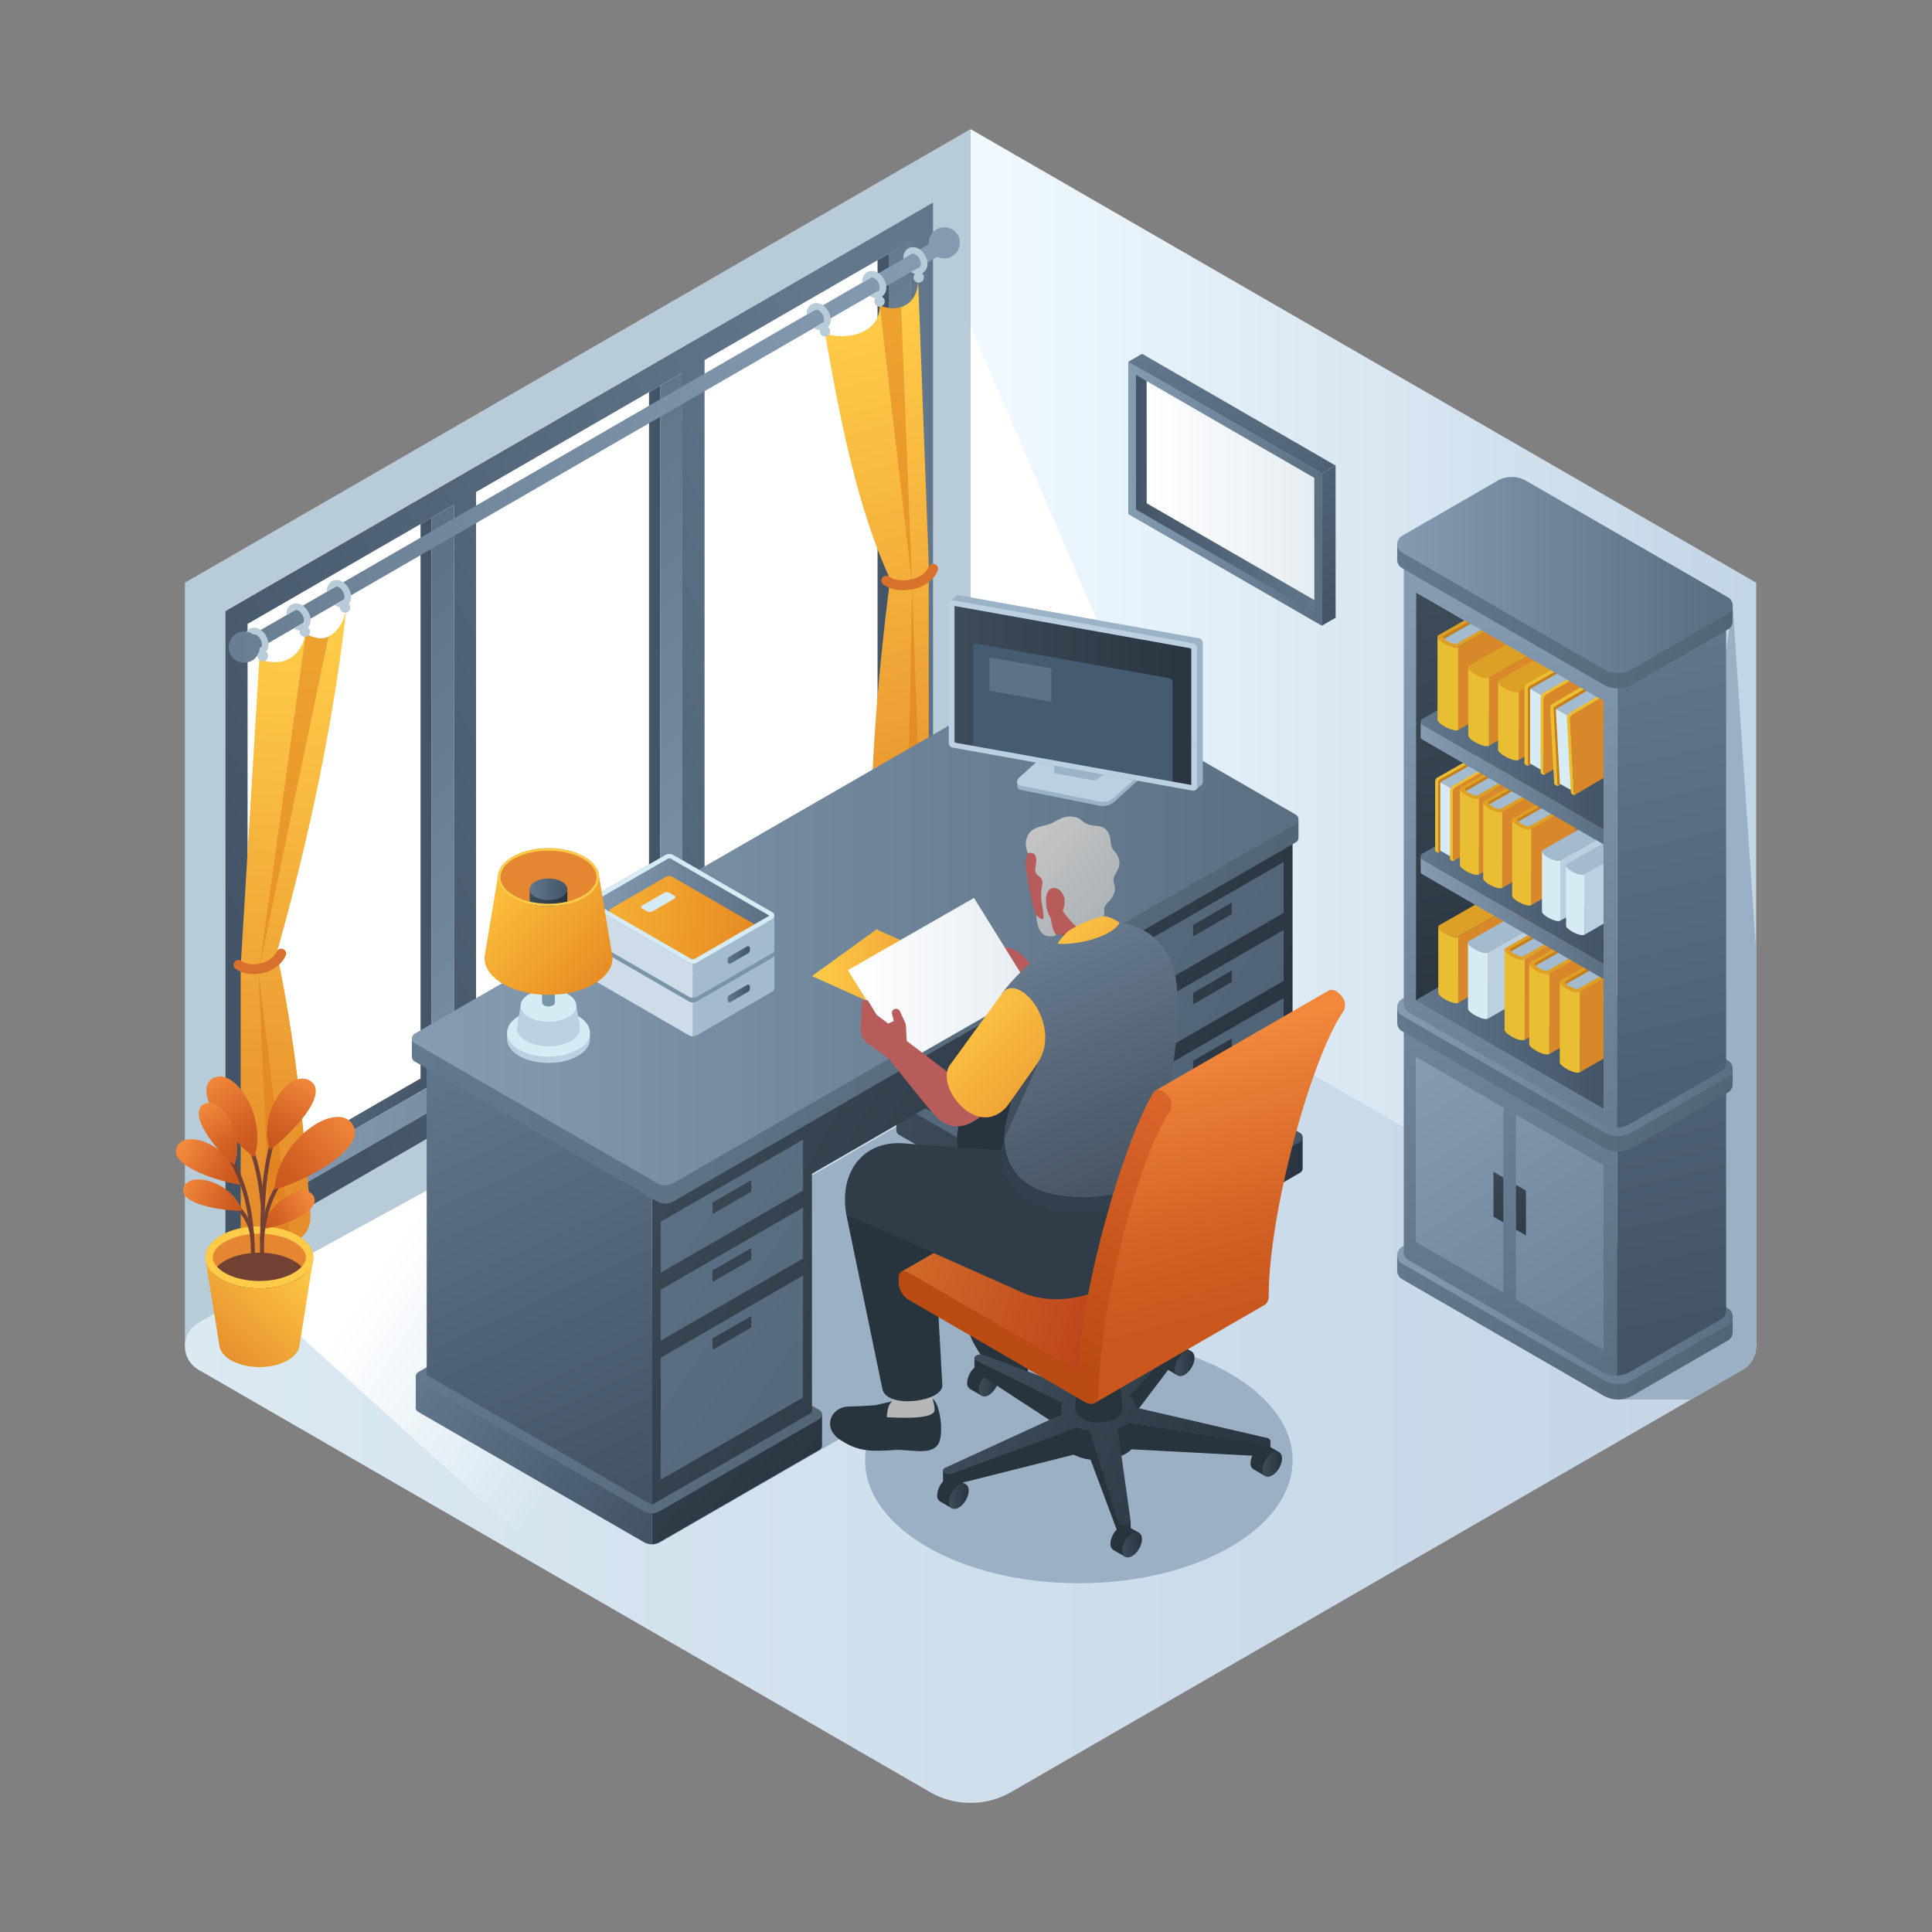 <svg id="Layer_1" data-name="Layer 1" xmlns="http://www.w3.org/2000/svg" xmlns:xlink="http://www.w3.org/1999/xlink" viewBox="0 0 1000 1000">
  <rect x="0" y="0" width="1000" height="1000" fill="#808080" stroke="none"/>
  <defs>
    <style>
      .cls-1 {
        fill: url(#linear-gradient);
      }

      .cls-2 {
        fill: #b8cbd8;
      }

      .cls-3, .cls-7 {
        fill: #fff;
      }

      .cls-4 {
        fill: url(#linear-gradient-2);
      }

      .cls-5 {
        fill: #9bb0c4;
      }

      .cls-6 {
        fill: url(#linear-gradient-3);
      }

      .cls-7 {
        opacity: 0.7;
      }

      .cls-8 {
        fill: url(#linear-gradient-4);
      }

      .cls-9 {
        fill: url(#linear-gradient-5);
      }

      .cls-10 {
        fill: url(#linear-gradient-6);
      }

      .cls-11 {
        fill: url(#linear-gradient-7);
      }

      .cls-12 {
        fill: url(#linear-gradient-8);
      }

      .cls-13 {
        fill: url(#linear-gradient-9);
      }

      .cls-14 {
        fill: url(#linear-gradient-10);
      }

      .cls-15 {
        fill: url(#linear-gradient-11);
      }

      .cls-16 {
        fill: url(#linear-gradient-12);
      }

      .cls-17 {
        fill: url(#linear-gradient-13);
      }

      .cls-18 {
        fill: url(#linear-gradient-14);
      }

      .cls-19 {
        fill: url(#linear-gradient-15);
      }

      .cls-20 {
        fill: #dd7b19;
        opacity: 0.5;
      }

      .cls-21 {
        fill: url(#linear-gradient-16);
      }

      .cls-22, .cls-49 {
        fill: none;
      }

      .cls-22 {
        stroke: #d8712b;
        stroke-linecap: round;
        stroke-miterlimit: 10;
        stroke-width: 5.104px;
      }

      .cls-23 {
        fill: url(#linear-gradient-17);
      }

      .cls-24 {
        fill: url(#linear-gradient-18);
      }

      .cls-25 {
        fill: url(#linear-gradient-19);
      }

      .cls-26 {
        fill: url(#linear-gradient-20);
      }

      .cls-27 {
        fill: url(#linear-gradient-21);
      }

      .cls-28 {
        fill: url(#linear-gradient-22);
      }

      .cls-29 {
        fill: url(#linear-gradient-23);
      }

      .cls-30 {
        fill: url(#linear-gradient-24);
      }

      .cls-31 {
        fill: url(#linear-gradient-25);
      }

      .cls-32 {
        fill: url(#linear-gradient-26);
      }

      .cls-33 {
        fill: url(#linear-gradient-27);
      }

      .cls-34 {
        fill: #d8986c;
      }

      .cls-35 {
        fill: url(#linear-gradient-28);
      }

      .cls-36 {
        fill: #b27246;
      }

      .cls-37 {
        fill: url(#linear-gradient-29);
      }

      .cls-38 {
        fill: #d8882a;
      }

      .cls-39 {
        fill: #eabe32;
      }

      .cls-40 {
        fill: #dda026;
      }

      .cls-134, .cls-41 {
        fill: #bcd0e2;
      }

      .cls-42 {
        fill: #d7ebf4;
      }

      .cls-43 {
        fill: #a3bbce;
      }

      .cls-44 {
        fill: #c67d1c;
      }

      .cls-45 {
        fill: url(#linear-gradient-30);
      }

      .cls-46 {
        fill: url(#linear-gradient-31);
      }

      .cls-47 {
        fill: url(#linear-gradient-32);
      }

      .cls-48 {
        fill: url(#linear-gradient-33);
      }

      .cls-50 {
        fill: url(#linear-gradient-34);
      }

      .cls-51 {
        fill: url(#linear-gradient-35);
      }

      .cls-52 {
        fill: url(#linear-gradient-36);
      }

      .cls-53 {
        fill: url(#linear-gradient-37);
      }

      .cls-54 {
        fill: #e58630;
      }

      .cls-55 {
        fill: #724133;
      }

      .cls-56 {
        fill: #ffcb48;
      }

      .cls-57 {
        fill: url(#linear-gradient-38);
      }

      .cls-58 {
        fill: url(#linear-gradient-39);
      }

      .cls-59 {
        fill: url(#linear-gradient-40);
      }

      .cls-60 {
        fill: url(#linear-gradient-41);
      }

      .cls-61 {
        fill: url(#linear-gradient-42);
      }

      .cls-62 {
        fill: url(#linear-gradient-43);
      }

      .cls-63 {
        fill: url(#linear-gradient-44);
      }

      .cls-64 {
        fill: url(#linear-gradient-45);
      }

      .cls-65 {
        fill: url(#linear-gradient-46);
      }

      .cls-66 {
        fill: url(#linear-gradient-47);
      }

      .cls-67 {
        fill: url(#linear-gradient-48);
      }

      .cls-68 {
        fill: url(#linear-gradient-49);
      }

      .cls-69 {
        fill: url(#linear-gradient-50);
      }

      .cls-70 {
        fill: url(#linear-gradient-51);
      }

      .cls-71 {
        fill: url(#linear-gradient-52);
      }

      .cls-72 {
        fill: url(#linear-gradient-53);
      }

      .cls-73 {
        fill: url(#linear-gradient-54);
      }

      .cls-74 {
        fill: url(#linear-gradient-55);
      }

      .cls-75 {
        fill: url(#linear-gradient-56);
      }

      .cls-76 {
        fill: url(#linear-gradient-57);
      }

      .cls-77 {
        fill: url(#linear-gradient-58);
      }

      .cls-78 {
        fill: url(#linear-gradient-59);
      }

      .cls-79 {
        fill: url(#linear-gradient-60);
      }

      .cls-80 {
        fill: url(#linear-gradient-61);
      }

      .cls-81 {
        fill: url(#linear-gradient-62);
      }

      .cls-82 {
        fill: url(#linear-gradient-63);
      }

      .cls-83 {
        fill: url(#linear-gradient-64);
      }

      .cls-84 {
        fill: url(#linear-gradient-65);
      }

      .cls-85 {
        fill: url(#linear-gradient-66);
      }

      .cls-86 {
        fill: url(#linear-gradient-67);
      }

      .cls-87 {
        fill: url(#linear-gradient-68);
      }

      .cls-88 {
        fill: url(#linear-gradient-69);
      }

      .cls-89 {
        fill: url(#linear-gradient-70);
      }

      .cls-90 {
        fill: url(#linear-gradient-71);
      }

      .cls-91 {
        fill: url(#linear-gradient-72);
      }

      .cls-92 {
        fill: url(#linear-gradient-73);
      }

      .cls-93 {
        fill: url(#linear-gradient-74);
      }

      .cls-94 {
        fill: url(#linear-gradient-75);
      }

      .cls-95 {
        fill: #cddce8;
      }

      .cls-96 {
        fill: #7c7c7c;
      }

      .cls-97 {
        fill: #686868;
      }

      .cls-98 {
        fill: #ccc;
      }

      .cls-99 {
        fill: #7995a8;
      }

      .cls-100 {
        fill: url(#linear-gradient-76);
      }

      .cls-101 {
        fill: url(#linear-gradient-77);
      }

      .cls-102 {
        fill: url(#linear-gradient-78);
      }

      .cls-103 {
        fill: url(#linear-gradient-79);
      }

      .cls-104 {
        fill: url(#linear-gradient-80);
      }

      .cls-105 {
        fill: url(#linear-gradient-81);
      }

      .cls-106 {
        fill: url(#linear-gradient-82);
      }

      .cls-107 {
        fill: #994a4a;
      }

      .cls-108 {
        fill: #b75c5a;
      }

      .cls-109 {
        fill: url(#linear-gradient-83);
      }

      .cls-110 {
        fill: url(#linear-gradient-84);
      }

      .cls-111 {
        fill: #27343d;
      }

      .cls-112 {
        fill: url(#linear-gradient-85);
      }

      .cls-113 {
        fill: url(#linear-gradient-86);
      }

      .cls-114 {
        fill: url(#linear-gradient-87);
      }

      .cls-115 {
        fill: url(#linear-gradient-88);
      }

      .cls-116 {
        fill: url(#linear-gradient-89);
      }

      .cls-117 {
        fill: url(#linear-gradient-90);
      }

      .cls-118 {
        fill: #969696;
      }

      .cls-119 {
        fill: #636363;
      }

      .cls-120 {
        fill: #b7b7b7;
      }

      .cls-121 {
        fill: url(#linear-gradient-91);
      }

      .cls-122 {
        fill: #303d49;
      }

      .cls-123, .cls-126 {
        fill: #323f4c;
      }

      .cls-124 {
        fill: url(#linear-gradient-92);
      }

      .cls-125 {
        fill: url(#linear-gradient-93);
      }

      .cls-126 {
        opacity: 0.6;
      }

      .cls-127 {
        fill: url(#linear-gradient-94);
      }

      .cls-128 {
        fill: url(#linear-gradient-95);
      }

      .cls-129 {
        fill: url(#linear-gradient-96);
      }

      .cls-130 {
        fill: url(#linear-gradient-97);
      }

      .cls-131 {
        fill: #9bb3c6;
      }

      .cls-132 {
        fill: url(#linear-gradient-98);
      }

      .cls-133 {
        fill: #445c72;
      }

      .cls-134 {
        opacity: 0.2;
      }
    </style>
    <linearGradient id="linear-gradient" x1="505.874" y1="381.815" x2="903.962" y2="381.815" gradientUnits="userSpaceOnUse">
      <stop offset="0" stop-color="#f0f9ff"/>
      <stop offset="1" stop-color="#c3d6e6"/>
    </linearGradient>
    <linearGradient id="linear-gradient-2" x1="95.718" y1="696.807" x2="908.994" y2="696.807" gradientUnits="userSpaceOnUse">
      <stop offset="0" stop-color="#dae9f2"/>
      <stop offset="0.993" stop-color="#c4d5e6"/>
    </linearGradient>
    <linearGradient id="linear-gradient-3" x1="254.982" y1="566.511" x2="375.613" y2="645.937" gradientUnits="userSpaceOnUse">
      <stop offset="0" stop-color="#fff"/>
      <stop offset="0.945" stop-color="#fff" stop-opacity="0"/>
    </linearGradient>
    <linearGradient id="linear-gradient-4" x1="128.144" y1="442.235" x2="223.42" y2="442.235" gradientUnits="userSpaceOnUse">
      <stop offset="0" stop-color="#62778c"/>
      <stop offset="1" stop-color="#435466"/>
    </linearGradient>
    <linearGradient id="linear-gradient-5" x1="246.406" y1="373.953" x2="341.696" y2="373.953" xlink:href="#linear-gradient-4"/>
    <linearGradient id="linear-gradient-6" x1="364.683" y1="305.651" x2="460.027" y2="305.651" xlink:href="#linear-gradient-4"/>
    <linearGradient id="linear-gradient-7" x1="128.144" y1="377.236" x2="471.493" y2="377.236" gradientUnits="userSpaceOnUse">
      <stop offset="0" stop-color="#849bb2"/>
      <stop offset="1" stop-color="#5b6f82"/>
    </linearGradient>
    <linearGradient id="linear-gradient-8" x1="487.402" y1="275.55" x2="118.343" y2="475.607" xlink:href="#linear-gradient-4"/>
    <linearGradient id="linear-gradient-9" x1="147.719" y1="330.178" x2="374.649" y2="556.511" gradientUnits="userSpaceOnUse">
      <stop offset="0" stop-color="#5b6f82"/>
      <stop offset="1" stop-color="#849bb2"/>
    </linearGradient>
    <linearGradient id="linear-gradient-10" x1="240.845" y1="236.807" x2="467.774" y2="463.14" xlink:href="#linear-gradient-9"/>
    <linearGradient id="linear-gradient-11" x1="333.982" y1="143.424" x2="560.912" y2="369.757" xlink:href="#linear-gradient-9"/>
    <linearGradient id="linear-gradient-12" x1="-67.422" y1="125.7" x2="484.057" y2="125.7" xlink:href="#linear-gradient-9"/>
    <linearGradient id="linear-gradient-13" x1="-67.422" y1="230.287" x2="484.057" y2="230.287" xlink:href="#linear-gradient-9"/>
    <linearGradient id="linear-gradient-14" x1="-67.422" y1="334.944" x2="484.057" y2="334.944" xlink:href="#linear-gradient-9"/>
    <linearGradient id="linear-gradient-15" x1="160.112" y1="330.616" x2="136.822" y2="616.368" gradientUnits="userSpaceOnUse">
      <stop offset="0" stop-color="#ffcb48"/>
      <stop offset="1" stop-color="#e68e2b"/>
    </linearGradient>
    <linearGradient id="linear-gradient-16" x1="427.657" y1="170.436" x2="504.097" y2="453.501" xlink:href="#linear-gradient-15"/>
    <linearGradient id="linear-gradient-17" x1="723.192" y1="673.676" x2="896.839" y2="673.676" gradientUnits="userSpaceOnUse">
      <stop offset="0" stop-color="#62788c"/>
      <stop offset="1" stop-color="#526575"/>
    </linearGradient>
    <linearGradient id="linear-gradient-18" x1="723.192" y1="665.619" x2="896.839" y2="665.619" xlink:href="#linear-gradient-7"/>
    <linearGradient id="linear-gradient-19" x1="699.168" y1="319.9" x2="811.14" y2="722.998" xlink:href="#linear-gradient-7"/>
    <linearGradient id="linear-gradient-20" x1="722.641" y1="557.415" x2="895.227" y2="823.162" xlink:href="#linear-gradient-7"/>
    <linearGradient id="linear-gradient-21" x1="745.433" y1="542.613" x2="918.019" y2="808.36" xlink:href="#linear-gradient-7"/>
    <linearGradient id="linear-gradient-22" x1="764.83" y1="588.811" x2="791.479" y2="665.176" gradientUnits="userSpaceOnUse">
      <stop offset="0" stop-color="#3e4c59"/>
      <stop offset="1" stop-color="#293440"/>
    </linearGradient>
    <linearGradient id="linear-gradient-23" x1="773.138" y1="585.912" x2="799.787" y2="662.277" xlink:href="#linear-gradient-22"/>
    <linearGradient id="linear-gradient-24" x1="796.547" y1="339.34" x2="875.973" y2="685.11" xlink:href="#linear-gradient-4"/>
    <linearGradient id="linear-gradient-25" x1="723.192" y1="545.325" x2="896.839" y2="545.325" xlink:href="#linear-gradient-17"/>
    <linearGradient id="linear-gradient-26" x1="723.192" y1="537.268" x2="896.839" y2="537.268" xlink:href="#linear-gradient-7"/>
    <linearGradient id="linear-gradient-27" x1="837.072" y1="330.032" x2="916.497" y2="675.801" xlink:href="#linear-gradient-4"/>
    <linearGradient id="linear-gradient-28" x1="736.616" y1="303.237" x2="806.487" y2="516.88" xlink:href="#linear-gradient-22"/>
    <linearGradient id="linear-gradient-29" x1="732.842" y1="532.237" x2="829.994" y2="532.237" xlink:href="#linear-gradient-4"/>
    <linearGradient id="linear-gradient-30" x1="735.329" y1="475.147" x2="829.994" y2="475.147" xlink:href="#linear-gradient-7"/>
    <linearGradient id="linear-gradient-31" x1="735.321" y1="457.924" x2="829.994" y2="457.924" xlink:href="#linear-gradient-4"/>
    <linearGradient id="linear-gradient-32" x1="735.329" y1="405.405" x2="829.994" y2="405.405" xlink:href="#linear-gradient-7"/>
    <linearGradient id="linear-gradient-33" x1="735.321" y1="388.182" x2="829.994" y2="388.182" xlink:href="#linear-gradient-4"/>
    <linearGradient id="linear-gradient-34" x1="747.063" y1="306.595" x2="859.035" y2="709.694" xlink:href="#linear-gradient-7"/>
    <linearGradient id="linear-gradient-35" x1="723.192" y1="305.644" x2="896.839" y2="305.644" xlink:href="#linear-gradient-17"/>
    <linearGradient id="linear-gradient-36" x1="719.517" y1="297.588" x2="888.828" y2="297.588" xlink:href="#linear-gradient-7"/>
    <linearGradient id="linear-gradient-37" x1="156.662" y1="648.333" x2="108.962" y2="698.944" xlink:href="#linear-gradient-15"/>
    <linearGradient id="linear-gradient-38" x1="95.289" y1="593.918" x2="124.85" y2="610.042" gradientUnits="userSpaceOnUse">
      <stop offset="0" stop-color="#f2883c"/>
      <stop offset="0.167" stop-color="#e97d35"/>
      <stop offset="0.674" stop-color="#d26124"/>
      <stop offset="0.968" stop-color="#c9571e"/>
    </linearGradient>
    <linearGradient id="linear-gradient-39" x1="111.43" y1="557.16" x2="131.735" y2="596.126" xlink:href="#linear-gradient-38"/>
    <linearGradient id="linear-gradient-40" x1="160.08" y1="619.309" x2="135.446" y2="634.985" xlink:href="#linear-gradient-38"/>
    <linearGradient id="linear-gradient-41" x1="94.691" y1="612.652" x2="127.387" y2="626.238" xlink:href="#linear-gradient-38"/>
    <linearGradient id="linear-gradient-42" x1="106.661" y1="572.005" x2="123.084" y2="601.715" xlink:href="#linear-gradient-38"/>
    <linearGradient id="linear-gradient-43" x1="181.754" y1="578.741" x2="140.399" y2="615.916" xlink:href="#linear-gradient-38"/>
    <linearGradient id="linear-gradient-44" x1="158.716" y1="558.814" x2="139.159" y2="593.003" xlink:href="#linear-gradient-38"/>
    <linearGradient id="linear-gradient-45" x1="584.034" y1="255.535" x2="684.238" y2="255.535" gradientUnits="userSpaceOnUse">
      <stop offset="0" stop-color="#435466"/>
      <stop offset="1" stop-color="#62778c"/>
    </linearGradient>
    <linearGradient id="linear-gradient-46" x1="593.499" y1="251.917" x2="681.227" y2="251.917" gradientUnits="userSpaceOnUse">
      <stop offset="0" stop-color="#fff"/>
      <stop offset="0.989" stop-color="#e6edf2"/>
    </linearGradient>
    <linearGradient id="linear-gradient-47" x1="584.033" y1="255.535" x2="684.238" y2="255.535" xlink:href="#linear-gradient-7"/>
    <linearGradient id="linear-gradient-48" x1="606.412" y1="172.792" x2="709.426" y2="308.95" xlink:href="#linear-gradient-4"/>
    <linearGradient id="linear-gradient-49" x1="605.414" y1="173.547" x2="708.428" y2="309.705" xlink:href="#linear-gradient-4"/>
    <linearGradient id="linear-gradient-50" x1="442.198" y1="593.395" x2="679.28" y2="629.823" xlink:href="#linear-gradient-22"/>
    <linearGradient id="linear-gradient-51" x1="441.91" y1="595.27" x2="678.991" y2="631.698" xlink:href="#linear-gradient-22"/>
    <linearGradient id="linear-gradient-52" x1="342.395" y1="578.253" x2="668.605" y2="578.253" xlink:href="#linear-gradient-4"/>
    <linearGradient id="linear-gradient-53" x1="394.786" y1="403.085" x2="667.101" y2="556.561" xlink:href="#linear-gradient-22"/>
    <linearGradient id="linear-gradient-54" x1="477.09" y1="462.285" x2="597.572" y2="610.088" xlink:href="#linear-gradient-22"/>
    <linearGradient id="linear-gradient-55" x1="280.705" y1="688.207" x2="410.293" y2="787.937" xlink:href="#linear-gradient-22"/>
    <linearGradient id="linear-gradient-56" x1="229.679" y1="695.378" x2="347.324" y2="773.012" xlink:href="#linear-gradient-4"/>
    <linearGradient id="linear-gradient-57" x1="215.202" y1="721.705" x2="425.509" y2="721.705" xlink:href="#linear-gradient-17"/>
    <linearGradient id="linear-gradient-58" x1="276.289" y1="613.336" x2="548.604" y2="766.813" xlink:href="#linear-gradient-22"/>
    <linearGradient id="linear-gradient-59" x1="359.616" y1="465.486" x2="631.932" y2="618.963" xlink:href="#linear-gradient-22"/>
    <linearGradient id="linear-gradient-60" x1="259.014" y1="542.214" x2="731.088" y2="865.588" xlink:href="#linear-gradient-4"/>
    <linearGradient id="linear-gradient-61" x1="319.605" y1="572.5" x2="538.174" y2="746.28" xlink:href="#linear-gradient-22"/>
    <linearGradient id="linear-gradient-62" x1="242.612" y1="566.158" x2="714.685" y2="889.533" xlink:href="#linear-gradient-4"/>
    <linearGradient id="linear-gradient-63" x1="302.478" y1="594.041" x2="521.047" y2="767.821" xlink:href="#linear-gradient-22"/>
    <linearGradient id="linear-gradient-64" x1="217.63" y1="602.627" x2="689.704" y2="926.002" xlink:href="#linear-gradient-4"/>
    <linearGradient id="linear-gradient-65" x1="285.347" y1="615.587" x2="503.916" y2="789.367" xlink:href="#linear-gradient-22"/>
    <linearGradient id="linear-gradient-66" x1="405.44" y1="328.456" x2="877.514" y2="651.831" xlink:href="#linear-gradient-4"/>
    <linearGradient id="linear-gradient-67" x1="485.933" y1="363.303" x2="704.502" y2="537.084" xlink:href="#linear-gradient-22"/>
    <linearGradient id="linear-gradient-68" x1="389.038" y1="352.4" x2="861.112" y2="675.775" xlink:href="#linear-gradient-4"/>
    <linearGradient id="linear-gradient-69" x1="468.806" y1="384.844" x2="687.375" y2="558.625" xlink:href="#linear-gradient-22"/>
    <linearGradient id="linear-gradient-70" x1="364.056" y1="388.869" x2="836.13" y2="712.244" xlink:href="#linear-gradient-4"/>
    <linearGradient id="linear-gradient-71" x1="451.675" y1="406.39" x2="670.245" y2="580.171" xlink:href="#linear-gradient-22"/>
    <linearGradient id="linear-gradient-72" x1="223.628" y1="541.66" x2="329.33" y2="769.784" xlink:href="#linear-gradient-4"/>
    <linearGradient id="linear-gradient-73" x1="213.22" y1="490.255" x2="672.095" y2="490.255" xlink:href="#linear-gradient-17"/>
    <linearGradient id="linear-gradient-74" x1="225.198" y1="480.791" x2="667.737" y2="480.791" xlink:href="#linear-gradient-7"/>
    <linearGradient id="linear-gradient-75" x1="420.286" y1="505.151" x2="506.995" y2="505.151" xlink:href="#linear-gradient-15"/>
    <linearGradient id="linear-gradient-76" x1="376.605" y1="514.216" x2="388.165" y2="514.216" xlink:href="#linear-gradient-4"/>
    <linearGradient id="linear-gradient-77" x1="304.311" y1="470.435" x2="400.796" y2="470.435" xlink:href="#linear-gradient-7"/>
    <linearGradient id="linear-gradient-78" x1="266.518" y1="460.704" x2="391.33" y2="482.203" gradientUnits="userSpaceOnUse">
      <stop offset="0.008" stop-color="#ffc63f"/>
      <stop offset="1" stop-color="#e68a23"/>
    </linearGradient>
    <linearGradient id="linear-gradient-79" x1="376.605" y1="494.305" x2="388.165" y2="494.305" xlink:href="#linear-gradient-4"/>
    <linearGradient id="linear-gradient-80" x1="251.111" y1="449.837" x2="314.487" y2="508.734" xlink:href="#linear-gradient-78"/>
    <linearGradient id="linear-gradient-81" x1="274.167" y1="464.684" x2="293.651" y2="464.684" xlink:href="#linear-gradient-22"/>
    <linearGradient id="linear-gradient-82" x1="274.167" y1="460.307" x2="293.651" y2="460.307" xlink:href="#linear-gradient-4"/>
    <linearGradient id="linear-gradient-83" x1="532.09" y1="424.854" x2="584.856" y2="473.195" gradientUnits="userSpaceOnUse">
      <stop offset="0" stop-color="#c6c6c6"/>
      <stop offset="1" stop-color="#a9b0b3"/>
    </linearGradient>
    <linearGradient id="linear-gradient-84" x1="511.84" y1="446.958" x2="564.606" y2="495.299" xlink:href="#linear-gradient-83"/>
    <linearGradient id="linear-gradient-85" x1="491.206" y1="774.493" x2="501.379" y2="774.493" gradientTransform="translate(914.441 -44.834) rotate(59.689)" xlink:href="#linear-gradient-22"/>
    <linearGradient id="linear-gradient-86" x1="506.731" y1="716.284" x2="516.903" y2="716.284" gradientTransform="translate(871.878 -87.068) rotate(59.689)" xlink:href="#linear-gradient-22"/>
    <linearGradient id="linear-gradient-87" x1="580.897" y1="799.593" x2="591.07" y2="799.593" gradientTransform="translate(980.534 -109.833) rotate(59.689)" xlink:href="#linear-gradient-22"/>
    <linearGradient id="linear-gradient-88" x1="653.408" y1="757.829" x2="663.581" y2="757.829" gradientTransform="translate(980.395 -193.118) rotate(59.689)" xlink:href="#linear-gradient-22"/>
    <linearGradient id="linear-gradient-89" x1="608.118" y1="705.749" x2="618.29" y2="705.749" gradientTransform="translate(913.001 -179.815) rotate(59.689)" xlink:href="#linear-gradient-22"/>
    <linearGradient id="linear-gradient-90" x1="505.79" y1="708.303" x2="653.592" y2="772.127" xlink:href="#linear-gradient-22"/>
    <linearGradient id="linear-gradient-91" x1="459.168" y1="626.836" x2="578.605" y2="667.743" gradientUnits="userSpaceOnUse">
      <stop offset="0" stop-color="#d4702a"/>
      <stop offset="0.968" stop-color="#bd451c"/>
    </linearGradient>
    <linearGradient id="linear-gradient-92" x1="438.856" y1="507.302" x2="533.753" y2="507.302" xlink:href="#linear-gradient-46"/>
    <linearGradient id="linear-gradient-93" x1="540.853" y1="495.776" x2="594.641" y2="619.01" gradientUnits="userSpaceOnUse">
      <stop offset="0" stop-color="#65788c"/>
      <stop offset="1" stop-color="#455260"/>
    </linearGradient>
    <linearGradient id="linear-gradient-94" x1="544.725" y1="463.686" x2="614.427" y2="535.686" xlink:href="#linear-gradient-15"/>
    <linearGradient id="linear-gradient-95" x1="489.086" y1="517.55" x2="558.788" y2="589.55" xlink:href="#linear-gradient-15"/>
    <linearGradient id="linear-gradient-96" x1="610.178" y1="542.854" x2="647.203" y2="681.998" xlink:href="#linear-gradient-38"/>
    <linearGradient id="linear-gradient-97" x1="592.906" y1="562.217" x2="518.856" y2="688.521" gradientUnits="userSpaceOnUse">
      <stop offset="0" stop-color="#d9652b"/>
      <stop offset="0.968" stop-color="#ba4b13"/>
    </linearGradient>
    <linearGradient id="linear-gradient-98" x1="491.805" y1="360.253" x2="618.792" y2="360.253" xlink:href="#linear-gradient-22"/>
  </defs>
  <g>
    <polygon class="cls-1" points="502.348 66.823 908.994 301.591 908.994 696.807 502.348 462.017 502.348 66.823"/>
    <polygon class="cls-2" points="502.364 66.823 95.718 301.591 95.718 696.807 502.364 462.017 502.364 66.823"/>
    <polygon class="cls-3" points="502.364 432.92 502.348 462.017 665.537 548.145 502.364 168.785 502.364 432.92"/>
  </g>
  <path class="cls-4" d="M102.735,708.973,481.315,927.537a42.101,42.101,0,0,0,42.101-.001l378.561-218.567a14.034,14.034,0,0,0,0-24.307L523.4,466.078a42.101,42.101,0,0,0-42.104.001L102.734,684.666A14.034,14.034,0,0,0,102.735,708.973Z"/>
  <path class="cls-5" d="M908.993,492.752V696.804a13.885,13.885,0,0,1-7.017,12.157l-26.682,15.402H836.982l9.28-63.766,1.088-7.473,49.487-339.776Z"/>
  <ellipse class="cls-5" cx="558.406" cy="755.897" rx="110.628" ry="63.579"/>
  <polygon class="cls-6" points="128.144 666.861 267.592 793.097 619.113 587.978 461.981 559.931 227.763 612.472 128.144 666.861"/>
  <path class="cls-5" d="M538.649,540.067,216.533,725.877a2.836,2.836,0,0,0,0,4.912l116.848,67.455a8.508,8.508,0,0,0,8.508-0L663.996,612.44a2.836,2.836,0,0,0,0-4.912l-116.838-67.461A8.508,8.508,0,0,0,538.649,540.067Z"/>
  <g>
    <g>
      <g>
        <g>
          <path class="cls-7" d="M116.657,649.664,479.529,440.169a6.893,6.893,0,0,0,3.447-5.97V104.807L116.657,316.312Z"/>
          <path class="cls-3" d="M471.493,431.541,128.144,629.771l-11.465-6.617V316.329L460.027,118.088l11.465,6.617Z"/>
          <polygon class="cls-8" points="223.42 267.935 223.42 561.532 128.144 616.536 128.145 609.895 217.675 558.219 217.675 271.251 223.42 267.935"/>
          <polygon class="cls-9" points="341.696 199.644 341.678 493.255 246.406 548.262 246.406 541.621 335.934 489.947 335.934 202.951 341.696 199.644"/>
          <polygon class="cls-10" points="460.028 131.322 459.989 424.958 364.683 479.979 364.683 473.339 454.211 421.664 454.211 134.681 460.028 131.322"/>
          <polygon class="cls-11" points="471.493 124.706 471.487 431.546 128.145 629.766 128.144 616.536 460.028 424.936 460.028 131.322 471.493 124.706"/>
          <path class="cls-12" d="M116.656,316.312v333.352L479.529,440.169a6.893,6.893,0,0,0,3.447-5.97V104.807Zm236.538-123.307V499.839L246.406,561.491V254.663Zm-225.05,129.939L234.918,261.296V568.123L128.145,629.766ZM471.487,431.546,364.683,493.207V186.372l106.804-61.666Z"/>
        </g>
        <polygon class="cls-13" points="234.918 568.123 223.42 561.532 223.42 267.935 234.918 261.296 234.918 568.123"/>
        <polygon class="cls-14" points="353.195 499.839 341.696 493.25 341.696 199.644 353.195 193.005 353.195 499.839"/>
      </g>
      <polygon class="cls-15" points="471.487 431.543 459.989 424.958 460.028 131.322 471.487 124.709 471.487 431.543"/>
    </g>
    <g>
      <circle class="cls-16" cx="488.773" cy="125.7" r="8.057"/>
      <path class="cls-17" d="M487.769,131.394,133.183,336.157l-3.926-6.8,354.599-204.771.002.003a1.977,1.977,0,0,1,1.951.208,6.138,6.138,0,0,1,2.785,4.804A1.926,1.926,0,0,1,487.769,131.394Z"/>
      <path class="cls-2" d="M480.017,135.848a9.579,9.579,0,0,0-1.259-3.743,9.249,9.249,0,0,0-2.722-3.028,6.145,6.145,0,0,0-3.471-1.157,4.984,4.984,0,0,0-2.433.629,5.503,5.503,0,0,0-2.518,5.393l4.219-2.433a1.343,1.343,0,0,1,.732-.187c1.055,0,2.365.953,3.249,2.484.936,1.616,1.072,3.334.425,4.219a1.343,1.343,0,0,1-.425.391,1.177,1.177,0,0,1-.527.153l-3.76,2.178a6.006,6.006,0,0,0,3.556,1.259,4.773,4.773,0,0,0,2.433-.647,5.299,5.299,0,0,0,2.535-4.78C480.051,136.342,480.034,136.087,480.017,135.848Z"/>
      <path class="cls-2" d="M458.718,148.159a9.579,9.579,0,0,0-1.259-3.743,9.249,9.249,0,0,0-2.722-3.028A6.145,6.145,0,0,0,451.267,140.231a4.984,4.984,0,0,0-2.433.629,5.503,5.503,0,0,0-2.518,5.393l4.219-2.433a1.344,1.344,0,0,1,.732-.187c1.055,0,2.365.953,3.249,2.484.936,1.616,1.072,3.334.425,4.219a1.343,1.343,0,0,1-.425.391,1.177,1.177,0,0,1-.527.153l-3.76,2.178a6.006,6.006,0,0,0,3.556,1.259,4.773,4.773,0,0,0,2.433-.647,5.299,5.299,0,0,0,2.535-4.78C458.752,148.652,458.735,148.397,458.718,148.159Z"/>
      <path class="cls-2" d="M429.942,164.791a9.579,9.579,0,0,0-1.259-3.743,9.249,9.249,0,0,0-2.722-3.028,6.145,6.145,0,0,0-3.471-1.157,4.984,4.984,0,0,0-2.433.629,5.503,5.503,0,0,0-2.518,5.393l4.219-2.433a1.343,1.343,0,0,1,.732-.187c1.055,0,2.365.953,3.249,2.484.936,1.616,1.072,3.334.425,4.219a1.343,1.343,0,0,1-.425.391,1.177,1.177,0,0,1-.527.153l-3.76,2.178a6.006,6.006,0,0,0,3.556,1.259,4.773,4.773,0,0,0,2.433-.647,5.299,5.299,0,0,0,2.535-4.78C429.976,165.284,429.959,165.029,429.942,164.791Z"/>
      <path class="cls-2" d="M138.952,332.825a9.579,9.579,0,0,0-1.259-3.743,9.249,9.249,0,0,0-2.722-3.028,6.145,6.145,0,0,0-3.471-1.157,4.984,4.984,0,0,0-2.433.629,5.503,5.503,0,0,0-2.518,5.393l4.219-2.433a1.344,1.344,0,0,1,.732-.187c1.055,0,2.365.953,3.249,2.484.936,1.616,1.072,3.334.425,4.219a1.343,1.343,0,0,1-.425.391,1.177,1.177,0,0,1-.527.153l-3.76,2.178a6.006,6.006,0,0,0,3.556,1.259,4.773,4.773,0,0,0,2.433-.647,5.299,5.299,0,0,0,2.535-4.78C138.986,333.318,138.969,333.063,138.952,332.825Z"/>
      <circle class="cls-18" cx="126.392" cy="334.944" r="8.057"/>
    </g>
    <path class="cls-19" d="M134.232,341.042a19.502,19.502,0,0,0,11.185,1.412c10.921-1.957,12.813-14.462,12.813-14.462s6.22,3.822,11.008,1.834c8.763-3.639,10.068-15.059,10.068-15.059-6.639,58.871-19.143,118.406-36.051,178.44,8.668,40.025,13.933,85.913,17.374,134.946,1.158,12.958-11.565,18.623-20.632,15.42,1.14,9.067-15.42,11.239-15.42,5.212V500.127Z"/>
    <path class="cls-20" d="M134.503,499.729l35.554-170.308c-.272.136-.531.284-.819.404-4.788,1.988-11.008-1.834-11.008-1.834s-.011.338-.09.887Z"/>
    <circle class="cls-2" cx="136.031" cy="339.534" r="2.715"/>
    <path class="cls-2" d="M160.707,320.253a9.579,9.579,0,0,0-1.259-3.743,9.249,9.249,0,0,0-2.722-3.028,6.145,6.145,0,0,0-3.471-1.157,4.984,4.984,0,0,0-2.433.629,5.503,5.503,0,0,0-2.518,5.393l4.219-2.433a1.343,1.343,0,0,1,.732-.187c1.055,0,2.365.953,3.249,2.484.936,1.616,1.072,3.334.425,4.219a1.343,1.343,0,0,1-.425.391,1.177,1.177,0,0,1-.527.153l-3.76,2.178a6.006,6.006,0,0,0,3.556,1.259,4.773,4.773,0,0,0,2.433-.647,5.299,5.299,0,0,0,2.535-4.78C160.741,320.746,160.724,320.491,160.707,320.253Z"/>
    <circle class="cls-2" cx="157.786" cy="326.962" r="2.715"/>
    <path class="cls-2" d="M181.661,308.151a9.579,9.579,0,0,0-1.259-3.743,9.249,9.249,0,0,0-2.722-3.028,6.145,6.145,0,0,0-3.471-1.157,4.984,4.984,0,0,0-2.433.629,5.503,5.503,0,0,0-2.518,5.393l4.219-2.433a1.344,1.344,0,0,1,.732-.187c1.055,0,2.365.953,3.249,2.484.936,1.616,1.072,3.334.425,4.219a1.343,1.343,0,0,1-.425.391,1.177,1.177,0,0,1-.527.153l-3.76,2.178a6.006,6.006,0,0,0,3.556,1.259,4.773,4.773,0,0,0,2.433-.647,5.299,5.299,0,0,0,2.535-4.78C181.695,308.644,181.678,308.389,181.661,308.151Z"/>
    <circle class="cls-2" cx="178.577" cy="314.4" r="2.715"/>
    <path class="cls-21" d="M480.715,437.453V292.103l-5.54-148.399c.592,15.849-12.581,18.068-19.802,14.268.217,15.094-18.142,18.448-28.351,14.575,7.74,44.647,16.897,90.88,33.702,127.194-7.692,61.118-10.329,103.561-10.329,157.096,0,7.203,19.003,3.873,19.003-9.99C476.076,450.43,480.716,444.294,480.715,437.453Z"/>
    <circle class="cls-2" cx="475.526" cy="143.595" r="2.715"/>
    <circle class="cls-2" cx="427.022" cy="171.5" r="2.715"/>
    <path class="cls-20" d="M477.274,446.301l-5.175-141.887-2.701,142.432C472.585,448.556,475.299,448.038,477.274,446.301Z"/>
    <path class="cls-20" d="M466.424,158.928a14.775,14.775,0,0,1-11.052-.957l16.726,144.448Z"/>
    <circle class="cls-2" cx="455.238" cy="155.974" r="2.715"/>
    <path class="cls-20" d="M133.844,503.131,139.997,643.572l3.089.716a16.978,16.978,0,0,0,7.482-.7Z"/>
    <path class="cls-22" d="M123.445,499.412c6.237,4.642,18.616,1.982,22.117-5.832"/>
    <path class="cls-22" d="M458.74,300.542c6.237,4.642,20.777,2.534,24.235-6.117"/>
  </g>
  <g>
    <g>
      <g>
        <path class="cls-23" d="M896.839,681.371l-3.204,3.451L789.942,624.965a14.927,14.927,0,0,0-14.926 0l-47.861,27.629-3.963-2.948v7.95l.021-.004a4.915,4.915,0,0,0,2.464,4.47l104.307,60.319a14.927,14.927,0,0,0,14.936.005l49.432-28.532a4.917,4.917,0,0,0,2.471-4.442Z"/>
        <path class="cls-24" d="M894.351,677.179,789.943,616.908a14.927,14.927,0,0,0-14.927.001L725.68,645.389a4.976,4.976,0,0,0-.003,8.616l104.307,60.319a14.927,14.927,0,0,0,14.936.005l49.432-28.532A4.976,4.976,0,0,0,894.351,677.179Z"/>
      </g>
      <path class="cls-25" d="M726.595,533.897V648.206h.016a4.716,4.716,0,0,0,2.359,3.968l100.231,57.965a14.39,14.39,0,0,0,7.777,1.913V585.983Z"/>
      <g>
        <polygon class="cls-26" points="732.849 547.07 778.161 573.225 778.161 668.983 732.849 642.81 732.849 547.07"/>
        <polygon class="cls-27" points="829.998 603.135 829.998 698.893 784.669 672.72 784.669 576.979 829.998 603.135"/>
        <polygon class="cls-28" points="778.161 609.51 778.159 632.698 772.998 629.719 773 606.533 778.161 609.51"/>
        <polygon class="cls-29" points="789.829 616.241 789.827 639.429 784.667 636.45 784.669 613.264 789.829 616.241"/>
      </g>
      <path class="cls-30" d="M836.978,585.983V712.052a14.349,14.349,0,0,0,6.582-1.913l47.492-27.415a4.691,4.691,0,0,0,2.359-3.841h.032V564.463Z"/>
    </g>
    <g>
      <path class="cls-31" d="M896.839,553.02l-3.204,3.451L789.942,496.613a14.927,14.927,0,0,0-14.926 0L727.155,524.243l-3.963-2.948v7.95l.021-.004a4.915,4.915,0,0,0,2.464,4.47l104.307,60.319a14.927,14.927,0,0,0,14.936.005l49.432-28.532a4.917,4.917,0,0,0,2.471-4.442Z"/>
      <path class="cls-32" d="M894.351,548.828,789.943,488.557a14.927,14.927,0,0,0-14.927.001L725.68,517.038a4.976,4.976,0,0,0-.003,8.616l104.307,60.319a14.927,14.927,0,0,0,14.936.005l49.432-28.532A4.976,4.976,0,0,0,894.351,548.828Z"/>
    </g>
    <g>
      <g>
        <g>
          <path class="cls-33" d="M836.978,342.879V583.701a14.348,14.348,0,0,0,6.582-1.913l47.492-27.415a4.691,4.691,0,0,0,2.359-3.841h.032V321.359Z"/>
          <path class="cls-34" d="M891.055,317.127,790.727,259.212a14.344,14.344,0,0,0-14.343.001L728.976,286.58a4.781,4.781,0,0,0-.003,8.28l100.23,57.962a14.344,14.344,0,0,0,14.352.005L891.055,325.409A4.781,4.781,0,0,0,891.055,317.127Z"/>
        </g>
        <polygon class="cls-35" points="829.994 573.858 732.842 517.715 732.875 306.578 829.994 362.74 829.994 573.858"/>
        <polygon class="cls-36" points="829.993 521.276 779.757 492.244 779.783 333.704 829.993 362.74 829.993 521.276"/>
        <polygon class="cls-37" points="829.993 519.647 829.994 573.858 732.842 517.715 779.757 490.615 829.993 519.647"/>
        <g>
          <g>
            <polygon class="cls-38" points="754.832 519.02 778.754 505.228 778.754 471.206 754.832 484.786 754.832 519.02"/>
            <path class="cls-39" d="M754.832,484.786l0,34.234c-2.32,1.277-10.449-3.047-10.396-5.199V479.661C744.432,481.607,752.397,486.152,754.832,484.786Z"/>
            <path class="cls-40" d="M744.98,478.883l23.599-13.476,10.175,5.799-23.922,13.581C752.029,486.359,741.968,480.692,744.98,478.883Z"/>
          </g>
          <g>
            <polygon class="cls-41" points="770.226 527.213 794.148 513.42 794.148 479.398 770.225 492.979 770.226 527.213"/>
            <path class="cls-42" d="M770.225,492.979l0,34.234c-2.32,1.277-10.449-3.047-10.396-5.199v-34.16C759.826,489.799,767.791,494.344,770.225,492.979Z"/>
            <path class="cls-43" d="M760.374,487.075l23.599-13.476,10.175,5.799-23.922,13.581C767.423,494.551,757.361,488.884,760.374,487.075Z"/>
          </g>
          <g>
            <polygon class="cls-44" points="804.537 478.089 804.537 479.736 780.714 493.394 780.714 491.047 804.537 478.089"/>
            <path class="cls-43" d="M781.88,492.671,804.548,479.736l6.77,3.903L788.346,496.672C786.895,497.404,779.949,493.817,781.88,492.671Z"/>
            <polygon class="cls-38" points="789.167 538.231 813.089 524.439 813.089 483.004 789.167 496.585 789.167 538.231"/>
            <path class="cls-39" d="M789.167,496.585l0,41.646c-2.32,1.277-10.449-3.047-10.396-5.199V491.459C778.767,493.405,786.732,497.95,789.167,496.585Z"/>
            <path class="cls-40" d="M779.315,490.681l23.599-13.476,1.623.884L781.88,491.018c-1.931,1.147,5.014,4.734,6.466,4.001l22.971-13.033,1.772,1.018-23.922,13.581C786.364,498.157,776.303,492.49,779.315,490.681Z"/>
          </g>
          <g>
            <polygon class="cls-44" points="817.275 485.427 817.275 487.074 793.451 500.733 793.451 498.386 817.275 485.427"/>
            <path class="cls-43" d="M794.618,500.009l22.668-12.935,6.77,3.903-22.971,13.034C799.632,504.743,792.686,501.156,794.618,500.009Z"/>
            <polygon class="cls-38" points="801.904 545.569 825.826 531.777 825.826 490.343 801.904 503.923 801.904 545.569"/>
            <path class="cls-39" d="M801.904,503.923l0,41.646c-2.32,1.277-10.449-3.047-10.396-5.199V498.798C791.505,500.743,799.47,505.289,801.904,503.923Z"/>
            <path class="cls-40" d="M792.053,498.02l23.599-13.476,1.623.884-22.657,12.929c-1.931,1.147,5.014,4.734,6.466,4.001l22.971-13.033,1.772,1.018-23.922,13.581C799.102,505.495,789.04,499.829,792.053,498.02Z"/>
          </g>
          <g>
            <polygon class="cls-44" points="829.986 496.553 829.986 498.29 825.829 500.658 813.093 507.973 810.742 509.324 810.269 509.587 809.269 510.166 809.269 507.816 813.093 505.745 825.829 498.816 829.986 496.553"/>
            <path class="cls-43" d="M829.986,498.29v7.736l-4.157,2.351-8.929,5.07c-.632.316-2.298-.176-3.807-.947-1.859-.912-3.49-2.21-2.824-2.912a.766.766,0,0,1,.176-.14l.263-.158,2.386-1.351,12.736-7.28Z"/>
            <polygon class="cls-38" points="829.986 506.395 829.986 547.934 817.724 555.004 817.724 513.359 825.829 508.763 829.986 506.395"/>
            <path class="cls-39" d="M817.727,513.357l0,41.646c-2.32,1.277-10.449-3.047-10.396-5.199l0-41.572C807.328,510.177,815.293,514.723,817.727,513.357Z"/>
            <path class="cls-40" d="M829.986,494.834v1.807l-4.157,2.368-12.736,7.28-2.648,1.509c-.579.333-.368.895.263,1.491l.035.035a10.482,10.482,0,0,0,2.35,1.526c1.526.754,3.175,1.263,3.807.947l8.929-5.07,4.157-2.351v2.017l-4.157,2.368-8.105,4.596a.616.616,0,0,1-.246.105,1.471,1.471,0,0,1-.298.088,7.913,7.913,0,0,1-4.087-.684c-2.771-1.07-5.631-3.07-5.753-4.456v-.175a.96.96,0,0,1,.544-.79l5.21-2.982,12.736-7.263Z"/>
          </g>
        </g>
        <path class="cls-45" d="M829.994,498.998v7.762l-93.857-54.273a1.581,1.581,0,0,1-.797-1.304l-.01-7.648a1.605,1.605,0,0,0,.807,1.201Z"/>
        <path class="cls-46" d="M736.136,441.92l43.581-25.071,50.276,29.067v53.082l-93.857-54.263A1.623,1.623,0,0,1,736.136,441.92Z"/>
        <g>
          <g>
            <path class="cls-44" d="M765.586,391.788c3.734,1.117,6.514,2.439,5.908,4.495l-20.968,41.731-5.43,3.081a.447.447,0,0,1-.668-.389V404.334a.546.546,0,0,1,.273-.473Z"/>
            <path class="cls-43" d="M771.058,397.035l-19.659,11.218-5.871-3.385,19.923-11.304C766.709,392.929,772.733,396.041,771.058,397.035Z"/>
            <polygon class="cls-42" points="745.53 440.313 751.395 443.698 751.608 408.378 745.527 404.868 745.53 440.313"/>
            <path class="cls-39" d="M773.21,396.199l-19.528,11.151a3.365,3.365,0,0,0-1.696,2.922l0,34.418.941.547-.409.234a1.099,1.099,0,0,1-1.071.011l-.32-.174a1.151,1.151,0,0,1-.601-1.011l0-34.935a3.163,3.163,0,0,1,1.595-2.747l18.782-10.718c1.737-1.031-4.51-4.258-5.815-3.599l-19.865,11.271a1.57,1.57,0,0,0-.795,1.365l0,35.774a.524.524,0,0,0,.668.389l-.118.067a1.107,1.107,0,0,1-1.098-.003l-.661-.38a.767.767,0,0,1-.385-.665l0-35.69a2.269,2.269,0,0,1,1.149-1.974l20.366-11.562C766.87,389.475,775.919,394.571,773.21,396.199Z"/>
            <path class="cls-38" d="M773.71,432.899l0,.003,0,.002-.001.001a.894.894,0,0,1-.5.749l-20.283,11.582a.629.629,0,0,1-.941-.547l0-34.762a2.785,2.785,0,0,1,1.395-2.413l20.12-11.591.207-.458Z"/>
          </g>
          <g>
            <polygon class="cls-44" points="780.041 395.694 780.041 397.253 757.487 410.184 757.487 407.961 780.041 395.694"/>
            <path class="cls-43" d="M758.591,409.499,780.051,397.253l6.409,3.695-21.747,12.339C763.338,413.98,756.763,410.584,758.591,409.499Z"/>
            <polygon class="cls-38" points="765.489 452.631 788.137 439.574 788.137 400.347 765.489 413.204 765.489 452.631"/>
            <path class="cls-39" d="M765.489,413.204l0,39.427c-2.197,1.209-9.892-2.885-9.842-4.922V408.352C755.644,410.194,763.185,414.497,765.489,413.204Z"/>
            <path class="cls-40" d="M756.163,407.615l22.341-12.758,1.536.837-21.449,12.24c-1.828,1.085,4.747,4.482,6.121,3.788l21.747-12.339,1.678.964-22.647,12.857C762.836,414.692,753.311,409.328,756.163,407.615Z"/>
          </g>
          <g>
            <polygon class="cls-44" points="792.099 402.641 792.099 404.2 769.546 417.132 769.546 414.909 792.099 402.641"/>
            <path class="cls-43" d="M770.65,416.446l21.46-12.246,6.409,3.695-21.747,12.339C775.397,420.928,768.822,417.532,770.65,416.446Z"/>
            <polygon class="cls-38" points="777.548 459.579 800.196 446.521 800.196 407.295 777.548 420.152 777.548 459.579"/>
            <path class="cls-39" d="M777.548,420.152l0,39.427c-2.197,1.209-9.892-2.885-9.842-4.922V415.3C767.703,417.141,775.243,421.445,777.548,420.152Z"/>
            <path class="cls-40" d="M768.222,414.563l22.341-12.758,1.536.837-21.449,12.24c-1.828,1.085,4.747,4.482,6.121,3.788l21.747-12.339,1.678.964-22.647,12.857C774.895,421.64,765.37,416.276,768.222,414.563Z"/>
          </g>
          <g>
            <polygon class="cls-44" points="807.079 411.573 807.079 413.132 784.526 426.063 784.526 423.84 807.079 411.573"/>
            <path class="cls-43" d="M785.63,425.378l21.46-12.246,6.409,3.695-21.747,12.339C790.377,429.859,783.802,426.463,785.63,425.378Z"/>
            <polygon class="cls-38" points="792.528 468.51 815.176 455.453 815.176 416.226 792.528 429.083 792.528 468.51"/>
            <path class="cls-39" d="M792.528,429.083l0,39.427c-2.197,1.209-9.892-2.885-9.842-4.922V424.231C782.683,426.073,790.223,430.376,792.528,429.083Z"/>
            <path class="cls-40" d="M783.202,423.494l22.341-12.758,1.536.837-21.449,12.24c-1.828,1.085,4.747,4.482,6.121,3.788L813.498,415.262l1.678.964L792.528,429.083C789.875,430.571,780.35,425.207,783.202,423.494Z"/>
          </g>
        </g>
        <g>
          <polygon class="cls-41" points="807.598 476.548 829.425 463.964 829.425 432.92 807.598 445.312 807.598 476.548"/>
          <path class="cls-42" d="M807.598,445.312l0,31.236c-2.117,1.165-9.534-2.78-9.486-4.744V440.635C798.109,442.41,805.376,446.558,807.598,445.312Z"/>
          <path class="cls-43" d="M798.609,439.925l21.533-12.296,9.284,5.291-21.828,12.391C805.041,446.746,795.86,441.576,798.609,439.925Z"/>
        </g>
        <g>
          <polygon class="cls-41" points="829.986 446.979 829.986 478.116 820.075 483.835 820.075 452.61 829.986 446.979"/>
          <path class="cls-42" d="M820.069,452.603l0,31.236c-2.117,1.165-9.534-2.78-9.486-4.744V447.926C810.58,449.701,817.847,453.849,820.069,452.603Z"/>
          <path class="cls-43" d="M829.986,436.436v10.543l-9.911,5.631c-2.562,1.421-11.736-3.737-8.999-5.386Z"/>
        </g>
        <g>
          <path class="cls-47" d="M829.994,429.256v7.762l-93.857-54.273a1.581,1.581,0,0,1-.797-1.304l-.01-7.648a1.605,1.605,0,0,0,.807,1.201Z"/>
          <path class="cls-48" d="M736.136,372.178,779.717,347.107l50.276,29.067v53.082l-93.857-54.263A1.623,1.623,0,0,1,736.136,372.178Z"/>
        </g>
        <g>
          <g>
            <polygon class="cls-44" points="770.661 315.71 770.661 317.41 746.06 331.515 746.06 329.091 770.661 315.71"/>
            <path class="cls-43" d="M747.264,330.768l23.408-13.357,6.991,4.03-23.722,13.459C752.443,335.656,745.27,331.952,747.264,330.768Z"/>
            <polygon class="cls-38" points="754.789 377.816 779.492 363.573 779.492 320.786 754.789 334.81 754.789 377.816"/>
            <path class="cls-39" d="M754.789,334.81l0,43.006c-2.396,1.318-10.79-3.147-10.736-5.369V329.517C744.05,331.526,752.275,336.22,754.789,334.81Z"/>
            <path class="cls-40" d="M744.616,328.713l24.37-13.916,1.676.912-23.397,13.351c-1.994,1.184,5.178,4.888,6.677,4.132l23.721-13.459,1.83,1.052-24.703,14.024C751.895,336.433,741.505,330.582,744.616,328.713Z"/>
          </g>
          <g>
            <polygon class="cls-38" points="770.685 385.979 795.389 371.736 795.389 336.603 770.685 350.627 770.685 385.979"/>
            <path class="cls-39" d="M770.685,350.627l0,35.352c-2.396,1.318-10.79-3.147-10.736-5.369V345.334C759.946,347.343,768.171,352.037,770.685,350.627Z"/>
            <path class="cls-40" d="M760.512,344.53l24.37-13.916,10.507,5.988-24.703,14.024C767.791,352.25,757.401,346.399,760.512,344.53Z"/>
          </g>
          <g>
            <polygon class="cls-38" points="786.131 393.338 810.834 379.096 810.834 343.963 786.131 357.987 786.131 393.338"/>
            <path class="cls-39" d="M786.131,357.987l0,35.352c-2.396,1.318-10.79-3.147-10.736-5.369l0-35.275C775.392,354.703,783.617,359.397,786.131,357.987Z"/>
            <path class="cls-40" d="M775.958,351.89l24.37-13.916,10.507,5.988-24.703,14.024C783.237,359.61,772.847,353.759,775.958,351.89Z"/>
          </g>
          <g>
            <path class="cls-44" d="M813.877,342.273c4.073,1.218,7.105,2.661,6.444,4.903l-22.871,45.519-5.923,3.361a.488.488,0,0,1-.728-.424V355.957a.596.596,0,0,1,.297-.516Z"/>
            <path class="cls-43" d="M819.846,347.995l-21.444,12.237L791.998,356.54,813.729,344.21C815.102,343.517,821.673,346.911,819.846,347.995Z"/>
            <polygon class="cls-42" points="792.001 395.202 798.398 398.895 798.63 360.368 791.998 356.54 792.001 395.202"/>
            <path class="cls-39" d="M822.193,347.083l-21.301,12.163A3.67,3.67,0,0,0,799.042,362.434l0,37.543,1.027.596-.446.255a1.199,1.199,0,0,1-1.168.012l-.349-.19a1.256,1.256,0,0,1-.655-1.103l0-38.106a3.45,3.45,0,0,1,1.74-2.996L819.677,346.753c1.895-1.125-4.919-4.644-6.343-3.925l-21.668,12.294a1.712,1.712,0,0,0-.867,1.489l0,39.021a.571.571,0,0,0,.728.424l-.129.073a1.208,1.208,0,0,1-1.198-.003l-.721-.414a.837.837,0,0,1-.42-.726l0-38.93a2.475,2.475,0,0,1,1.253-2.153l22.215-12.611C815.278,339.749,825.149,345.308,822.193,347.083Z"/>
            <path class="cls-38" d="M822.739,387.115l0,.003-0.0.003-.001.001a.975.975,0,0,1-.545.817l-22.124,12.634a.686.686,0,0,1-1.027-.596l0-37.918a3.038,3.038,0,0,1,1.521-2.632l21.947-12.643.226-.499Z"/>
          </g>
          <g>
            <path class="cls-44" d="M826.395,352.718c4.139,1.219,7.25,2.663,6.711,4.907l-20.399,45.554-5.74,3.363a.512.512,0,0,1-.752-.425l-2.155-39.705a.56.56,0,0,1,.269-.516Z"/>
            <path class="cls-43" d="M832.675,358.445l-20.779,12.246-6.605-3.695,21.061-12.339C827.688,353.964,834.443,357.36,832.675,358.445Z"/>
            <polygon class="cls-42" points="807.394 405.688 813.992 409.384 812.132 370.827 805.291 366.996 807.394 405.688"/>
            <path class="cls-39" d="M834.973,357.532l-20.64,12.173a3.451,3.451,0,0,0-1.677,3.19l2.039,37.571,1.059.597-.432.255a1.196,1.196,0,0,1-1.167.012l-.36-.19a1.343,1.343,0,0,1-.715-1.104l-2.07-38.135a3.244,3.244,0,0,1,1.577-2.999l19.852-11.699c1.834-1.126-5.172-4.648-6.556-3.928l-21,12.303a1.61,1.61,0,0,0-.786,1.49l2.12,39.051a.604.604,0,0,0,.751.425l-.125.073a1.207,1.207,0,0,1-1.198-.003l-.743-.414a.895.895,0,0,1-.459-.726l-2.115-38.96a2.327,2.327,0,0,1,1.136-2.154l21.53-12.621C827.659,350.193,837.832,355.756,834.973,357.532Z"/>
          </g>
        </g>
        <polygon class="cls-49" points="829.99 487.154 830.388 486.931 836.986 490.74 836.986 495.187 841.289 492.701 859.012 502.948 859.012 539.366 829.99 556.148 829.99 487.154"/>
        <path class="cls-50" d="M726.595,290.793V519.855h.016a4.716,4.716,0,0,0,2.359,3.969l100.232,57.965a14.388,14.388,0,0,0,7.777,1.912v-240.822ZM829.993,573.858l-97.151-56.143.033-211.137,97.118,56.162Z"/>
        <path class="cls-38" d="M827.979,361.574l-13.965,8.311a2.857,2.857,0,0,0-1.379,2.634l2.06,37.947a.72.72,0,0,0,1.059.597l14.239-8.398V362.74Z"/>
      </g>
      <g>
        <path class="cls-51" d="M896.839,313.34l-3.204,3.451L789.942,256.933a14.927,14.927,0,0,0-14.926 0l-47.861,27.629L723.192,281.615v7.95l.021-.004a4.915,4.915,0,0,0,2.464,4.47l104.307,60.319a14.927,14.927,0,0,0,14.936.005l49.432-28.532a4.917,4.917,0,0,0,2.471-4.442Z"/>
        <path class="cls-52" d="M894.351,309.148,789.943,248.876a14.927,14.927,0,0,0-14.927.001L725.68,277.357a4.976,4.976,0,0,0-.003,8.616L829.984,346.293a14.927,14.927,0,0,0,14.936.005l49.432-28.532A4.976,4.976,0,0,0,894.351,309.148Z"/>
      </g>
    </g>
  </g>
  <g>
    <g>
      <path class="cls-53" d="M161.964,652.752l-55.451.132,7.019,43.404c.595,6.3,9.646,11.308,20.756,11.308,11.111,0,20.162-5.007,20.756-11.308Z"/>
      <ellipse class="cls-54" cx="134.225" cy="650.801" rx="27.944" ry="16.06"/>
      <path class="cls-55" d="M158.469,658.78c-4.823,4.845-13.885,8.075-24.249,8.075s-19.426-3.23-24.249-8.075c3.073-6.012,12.763-10.408,24.249-10.408S155.395,652.768,158.469,658.78Z"/>
      <path class="cls-56" d="M134.225,638.559c14.218,0,24.127,6.452,24.127,12.242,0,5.79-9.909,12.242-24.127,12.242s-24.127-6.452-24.127-12.242c0-5.79,9.909-12.242,24.127-12.242m0-3.818c-15.433,0-27.944,7.19-27.944,16.06s12.511,16.06,27.944,16.06,27.944-7.19,27.944-16.06-12.511-16.06-27.944-16.06Z"/>
    </g>
    <path class="cls-57" d="M125.227,613.447c-13.101-2.017-38.886-10.517-33.489-20.242S122.23,594.713,125.227,613.447Z"/>
    <path class="cls-55" d="M130.977,654.394a1.031,1.031,0,0,1-1.032-1.032c0-27.846-5.067-45.999-16.943-60.702a1.032,1.032,0,0,1,1.606-1.296c12.197,15.1,17.401,33.641,17.401,61.998A1.031,1.031,0,0,1,130.977,654.394Z"/>
    <path class="cls-55" d="M135.605,654.394a1.031,1.031,0,0,1-1.032-1.032c0-26.227,0-62.146,13.174-78.456a1.032,1.032,0,0,1,1.606,1.296c-12.716,15.743-12.716,51.24-12.716,77.159A1.031,1.031,0,0,1,135.605,654.394Z"/>
    <path class="cls-55" d="M136.09,626.24a1.032,1.032,0,0,1-1.027-.947c-1.711-20.974-6.257-35.229-14.306-44.861a1.032,1.032,0,0,1,1.583-1.323c8.336,9.975,13.032,24.598,14.78,46.016a1.032,1.032,0,0,1-.945,1.112C136.146,626.239,136.118,626.24,136.09,626.24Z"/>
    <path class="cls-58" d="M131.575,599.082c-12.414-9.289-32.561-33.744-21.641-40.813S138.787,578.096,131.575,599.082Z"/>
    <path class="cls-59" d="M136.091,636.082c10.386-1.371,30.344-9.123,26.245-16.899S138.778,621.33,136.091,636.082Z"/>
    <path class="cls-55" d="M135.647,642.642c-.025,0-.05-.001-.074-.003a1.031,1.031,0,0,1-.956-1.102c1.284-17.968,9.292-36.937,22.112-38.424a1.032,1.032,0,1,1,.238,2.05c-11.705,1.358-19.068,19.401-20.292,36.522A1.031,1.031,0,0,1,135.647,642.642Z"/>
    <path class="cls-55" d="M130.542,640.994a1.033,1.033,0,0,1-1.024-.915c-1.336-11.665-12.071-19.95-17.521-21.793a1.032,1.032,0,0,1,.661-1.955c5.883,1.99,17.469,10.929,18.911,23.513a1.032,1.032,0,0,1-.908,1.142A1.017,1.017,0,0,1,130.542,640.994Z"/>
    <path class="cls-60" d="M125.227,626.758c-10.961-.117-33.434-3.707-30.154-12.3S120.58,611.773,125.227,626.758Z"/>
    <path class="cls-61" d="M121.276,603.11c-9.231-7.479-24.466-26.443-15.895-31.533S127.418,587.254,121.276,603.11Z"/>
    <path class="cls-62" d="M142.077,615.692c17.085-4.577,48.788-21.94,40.219-34.056S143.333,590.408,142.077,615.692Z"/>
    <path class="cls-63" d="M139.717,595.195c11.619-8.694,31.084-29.137,20.862-35.754S132.967,575.552,139.717,595.195Z"/>
  </g>
  <g>
    <polygon class="cls-64" points="684.203 245.072 684.238 323.831 584.069 265.999 584.033 187.239 684.203 245.072"/>
    <polygon class="cls-65" points="681.199 243.338 681.227 311.13 593.527 260.496 593.499 192.704 681.199 243.338"/>
    <path class="cls-66" d="M680.299,317.013l-92.296-53.287-.029-69.668,92.296,53.287.029,69.668m3.94,6.819-.036-78.759-100.169-57.833.036,78.759L684.238,323.831Z"/>
    <polygon class="cls-67" points="591.129 183.131 691.298 240.964 684.203 245.072 584.033 187.239 591.129 183.131"/>
    <polygon class="cls-68" points="691.298 240.964 691.319 319.732 684.238 323.831 684.203 245.072 691.298 240.964"/>
  </g>
  <g>
    <g>
      <path class="cls-69" d="M674.252,588.703V604.607a2.646,2.646,0,0,1-1.332,2.398l-82.799,47.787a7.954,7.954,0,0,1-3.996,1.066V578.905Z"/>
      <path class="cls-70" d="M586.124,578.905v76.953a7.954,7.954,0,0,1-3.996-1.066L469.609,589.841l-4.329-2.504a2.665,2.665,0,0,1-1.332-2.331V569.087l5.661.453Z"/>
      <path class="cls-71" d="M552.089,516.628l-86.808,50.104a2.664,2.664,0,0,0,0,4.614l116.848,67.459a7.992,7.992,0,0,0,7.992-0l82.802-47.791a2.664,2.664,0,0,0,0-4.614Z"/>
      <g>
        <polygon class="cls-72" points="669.034 587.622 586.126 635.48 586.126 480.941 669.025 433.088 669.034 587.622"/>
        <polygon class="cls-73" points="469.606 568.211 469.606 413.671 586.126 480.941 586.126 635.48 469.606 568.211"/>
      </g>
    </g>
    <g>
      <path class="cls-74" d="M425.505,732.155V748.059a2.646,2.646,0,0,1-1.332,2.398L341.373,798.244a7.954,7.954,0,0,1-3.996,1.066V722.357Z"/>
      <path class="cls-75" d="M337.377,722.357v76.953a7.954,7.954,0,0,1-3.996-1.066L220.862,733.293l-4.329-2.504a2.665,2.665,0,0,1-1.332-2.331V712.539l5.661.453Z"/>
      <path class="cls-76" d="M303.342,660.08l-86.808,50.104a2.664,2.664,0,0,0,0,4.614L333.382,782.258a7.992,7.992,0,0,0,7.992-0l82.802-47.791a2.664,2.664,0,0,0,0-4.614Z"/>
      <g>
        <polygon class="cls-77" points="420.286 731.074 337.378 778.932 337.378 611.175 420.277 563.322 420.286 731.074"/>
        <polygon class="cls-78" points="406.913 583.769 406.915 615.257 595.211 506.544 595.209 475.152 406.913 583.769"/>
        <polygon class="cls-79" points="415.653 616.201 342.012 658.71 342.012 632.369 415.645 589.865 415.653 616.201"/>
        <polygon class="cls-80" points="388.874 616.773 368.791 628.365 368.791 622.406 388.871 610.815 388.874 616.773"/>
        <polygon class="cls-81" points="415.653 651.381 342.012 693.891 342.012 667.549 415.645 625.045 415.653 651.381"/>
        <polygon class="cls-82" points="388.874 651.931 368.791 663.523 368.791 657.564 388.871 645.973 388.874 651.931"/>
        <polygon class="cls-83" points="415.653 723.365 342.012 765.874 342.012 702.729 415.645 660.225 415.653 723.365"/>
        <polygon class="cls-84" points="388.874 687.097 368.791 698.689 368.791 692.731 388.871 681.139 388.874 687.097"/>
        <g>
          <polygon class="cls-85" points="664.401 472.534 590.759 515.044 590.759 488.702 664.392 446.198 664.401 472.534"/>
          <polygon class="cls-86" points="637.621 473.106 617.539 484.698 617.539 478.739 637.619 467.148 637.621 473.106"/>
          <polygon class="cls-87" points="664.401 507.715 590.759 550.224 590.759 523.882 664.392 481.378 664.401 507.715"/>
          <polygon class="cls-88" points="637.621 508.264 617.539 519.857 617.539 513.898 637.619 502.307 637.621 508.264"/>
          <polygon class="cls-89" points="664.401 579.698 590.759 622.207 590.759 559.062 664.392 516.558 664.401 579.698"/>
          <polygon class="cls-90" points="637.621 543.43 617.539 555.023 617.539 549.064 637.619 537.473 637.621 543.43"/>
        </g>
        <polygon class="cls-91" points="220.859 711.663 220.859 543.905 337.378 611.175 337.378 778.932 220.859 711.663"/>
      </g>
    </g>
    <g>
      <path class="cls-92" d="M672.095,424.039l-7.691,3.445L545.263,358.687a8.508,8.508,0,0,0-8.509,0L220.789,540.948l-7.569-3.401v9.363l.006-.003a2.804,2.804,0,0,0,1.412,2.501L340.062,621.823a8.508,8.508,0,0,0,8.508-0l322.107-185.804a2.809,2.809,0,0,0,1.417-2.461l0.0 0Z"/>
      <path class="cls-93" d="M536.755,349.224,214.638,535.033a2.836,2.836,0,0,0,0,4.912L340.062,612.36a8.508,8.508,0,0,0,8.508-0L670.677,426.556a2.836,2.836,0,0,0,0-4.912l-125.414-72.42A8.508,8.508,0,0,0,536.755,349.224Z"/>
      <polygon class="cls-94" points="420.286 505.213 473.589 529.283 506.995 505.079 453.699 481.019 420.286 505.213"/>
    </g>
  </g>
  <g>
    <g>
      <path class="cls-43" d="M400.792,493.853v17.608a2.056,2.056,0,0,1-1.038,1.795l-39.044,22.578a4.225,4.225,0,0,1-2.075.55V493.853Z"/>
      <path class="cls-95" d="M358.635,493.853v42.531a4.225,4.225,0,0,1-2.075-.55l-51.207-29.592a2.056,2.056,0,0,1-1.038-1.795V486.839Z"/>
      <path class="cls-96" d="M305.348,485.042l39.047-22.574a4.15,4.15,0,0,1,4.154,0l51.21,29.588a2.075,2.075,0,0,1,0,3.593l-39.047,22.574a4.15,4.15,0,0,1-4.154,0l-51.21-29.588A2.075,2.075,0,0,1,305.348,485.042Z"/>
      <path class="cls-97" d="M316.364,490.114l28.151-16.279a3.625,3.625,0,0,1,3.628,0L389.563,497.757a1.812,1.812,0,0,1,0,3.138L361.412,517.175a3.625,3.625,0,0,1-3.628,0l-41.42-23.922A1.812,1.812,0,0,1,316.364,490.114Z"/>
      <polygon class="cls-98" points="357.321 504.378 362.563 507.423 376.605 499.313 371.348 496.27 357.321 504.378"/>
      <path class="cls-99" d="M346.472,464.219a1.846,1.846,0,0,1,.922.247l50.862,29.387-38.699,22.372a1.843,1.843,0,0,1-1.845,0l-50.862-29.387,38.699-22.372a1.845,1.845,0,0,1,.922-.247m0-2.307a4.147,4.147,0,0,0-2.077.557l-39.047,22.574a2.075,2.075,0,0,0,0,3.593l51.21,29.588a4.15,4.15,0,0,0,4.154,0l39.047-22.574a2.075,2.075,0,0,0,0-3.593l-51.21-29.588a4.147,4.147,0,0,0-2.077-.557Z"/>
      <path class="cls-100" d="M387.158,513.383l-9.03,5.258a1.014,1.014,0,0,1-1.524-.876v-.964a2.028,2.028,0,0,1,1.007-1.752l9.03-5.258a1.014,1.014,0,0,1,1.524.876v.964A2.028,2.028,0,0,1,387.158,513.383Z"/>
    </g>
    <g>
      <path class="cls-43" d="M400.792,473.942v17.608a2.056,2.056,0,0,1-1.038,1.795l-39.044,22.578a4.225,4.225,0,0,1-2.075.55V473.942Z"/>
      <path class="cls-95" d="M358.635,473.942V516.473a4.225,4.225,0,0,1-2.075-.55l-51.207-29.592a2.056,2.056,0,0,1-1.038-1.795V466.928Z"/>
      <path class="cls-101" d="M305.348,465.131l39.047-22.574a4.15,4.15,0,0,1,4.154,0l51.21,29.588a2.075,2.075,0,0,1,0,3.593l-39.047,22.574a4.15,4.15,0,0,1-4.154,0l-51.21-29.588A2.075,2.075,0,0,1,305.348,465.131Z"/>
      <path class="cls-102" d="M316.364,470.204l28.151-16.279a3.625,3.625,0,0,1,3.628,0L389.563,477.846a1.812,1.812,0,0,1,0,3.138L361.412,497.264a3.625,3.625,0,0,1-3.628,0l-41.42-23.922A1.812,1.812,0,0,1,316.364,470.204Z"/>
      <path class="cls-42" d="M332.304,470.15l2.738,1.59a2.63,2.63,0,0,0,2.636.003l11.531-6.66a.796.796,0,0,0,.001-1.377l-2.749-1.591a2.63,2.63,0,0,0-2.634-.001l-11.521,6.659A.796.796,0,0,0,332.304,470.15Z"/>
      <path class="cls-42" d="M346.472,444.308a1.846,1.846,0,0,1,.922.247l50.862,29.387-38.699,22.372a1.843,1.843,0,0,1-1.845,0l-50.862-29.387,38.699-22.372a1.846,1.846,0,0,1,.922-.247m0-2.307a4.147,4.147,0,0,0-2.077.557l-39.047,22.574a2.075,2.075,0,0,0,0,3.593l51.21,29.588a4.15,4.15,0,0,0,4.154,0l39.047-22.574a2.075,2.075,0,0,0,0-3.593l-51.21-29.588a4.147,4.147,0,0,0-2.077-.557Z"/>
      <path class="cls-103" d="M387.158,493.473l-9.03,5.258a1.014,1.014,0,0,1-1.524-.876v-.964a2.028,2.028,0,0,1,1.007-1.752l9.03-5.258a1.014,1.014,0,0,1,1.524.876v.964A2.028,2.028,0,0,1,387.158,493.473Z"/>
    </g>
  </g>
  <g>
    <g>
      <g>
        <path class="cls-41" d="M304.777,534.96c-2.236-5.456-10.719-9.522-20.868-9.522s-18.631,4.065-20.868,9.522h-.595v2.851c0,6.833,9.609,12.372,21.463,12.372s21.463-5.539,21.463-12.372v-2.851Z"/>
        <ellipse class="cls-42" cx="283.909" cy="534.541" rx="21.463" ry="12.372"/>
        <path class="cls-41" d="M300.156,531.364h.012l-.025-.15-.004-.024L298.321,520.322h-28.824l-1.806,10.822c-.008.042-.014.085-.021.128l-.015.093h.007a5.514,5.514,0,0,0-.07.799c0,5.195,7.306,9.405,16.317,9.405s16.317-4.211,16.317-9.405A5.512,5.512,0,0,0,300.156,531.364Z"/>
        <ellipse class="cls-42" cx="283.909" cy="520.533" rx="14.412" ry="8.308"/>
      </g>
      <path class="cls-99" d="M280.602,497.238V519c0,1.053,1.481,1.906,3.307,1.906s3.307-.853,3.307-1.906V497.238Z"/>
    </g>
    <g>
      <path class="cls-104" d="M316.928,494.496H316.93l-.005-.027a11.405,11.405,0,0,0-.306-1.561l-6.665-40.155H257.861l-6.667,40.177a11.395,11.395,0,0,0-.294,1.501l-.013.065h.004a11.142,11.142,0,0,0-.098,1.396c0,10.512,14.827,19.033,33.117,19.033,18.29,0,33.117-8.521,33.117-19.033A11.112,11.112,0,0,0,316.928,494.496Z"/>
      <ellipse class="cls-54" cx="283.909" cy="454.037" rx="26.144" ry="15.025"/>
      <path class="cls-105" d="M274.167,467.973a44.103,44.103,0,0,0,19.484,0v-7.666H274.167Z"/>
      <ellipse class="cls-106" cx="283.909" cy="460.307" rx="9.742" ry="5.616"/>
      <path class="cls-56" d="M283.909,440.301c13.705,0,24.855,6.162,24.855,13.736s-11.15,13.737-24.855,13.737-24.855-6.162-24.855-13.737,11.15-13.736,24.855-13.736m0-1.289c-14.439,0-26.144,6.727-26.144,15.025,0,8.298,11.705,15.025,26.144,15.025s26.144-6.727,26.144-15.025c0-8.298-11.705-15.025-26.144-15.025Z"/>
    </g>
  </g>
  <g>
    <path class="cls-107" d="M572.044,476.747l-3.294-9.565c-4.151-9.145-22.036,3.808-20.51,10.623l2.672,10.53C558.329,487.257,567.011,485.636,572.044,476.747Z"/>
    <path class="cls-108" d="M550.732,483.147C560.2,479.811,565.34,474.451,564.858,465.244l-1.647-20.357c-.209-8.041-8.197-14.78-17.492-13.725-8.124.923-15.746,8.588-14.729,17.588a183.074,183.074,0,0,0,3.68,19.733C536.946,477.128,542.128,486.179,550.732,483.147Z"/>
    <path class="cls-109" d="M558.403,480.228c2.946.987,11.162-2.002,13.016-6.458.586-1.083-.309-3.271.255-4.285,1.629-2.93,3.896-3.434,5.235-7.8.803-2.619-.933-5.048-.469-7.017.656-2.784,3.4-5.081,2.909-8.77-.591-4.436-3.095-5.108-4.005-7.714-.796-2.278.001-5.847-2.865-8.741-2.68-2.705-5.668-1.393-9.527-2.83-3.367-1.254-3.418-3.632-8.494-3.968-4.929-.326-8.365,2.984-11.586,4.021-3.087.994-7.843,1.372-10.233,4.716-3.283,4.592-.632,10.201-.632,10.201s2.695-.693,3.729,1.064c1.71,2.904-.709,6.522.398,9.124.828,1.945,4.076,2.045,3.301,6.379a32.887,32.887,0,0,0-.433,3.625l2.599,4.216,7.911,4.802S555.457,479.241,558.403,480.228Z"/>
    <path class="cls-110" d="M538.948,461.682c-.394,4.413,1.295,10.152,1.143,13.11-.141,2.73-3.69-1.142-3.69-1.142a22.379,22.379,0,0,0,.876,5.678,8.229,8.229,0,0,0,3.369,4.672c1.312.656,4.368,1.234,6.184-.277-3.276-1.711-3.964-19.161-3.964-19.161Z"/>
    <path class="cls-108" d="M545.56,475.66c3.701-.562,6.032-6.204,5.394-10.404s-4.812-7.182-7.704-4.806C539.617,463.433,541.858,476.222,545.56,475.66Z"/>
    <g>
      <path class="cls-111" d="M513.648,674.42c-.621.029-12.723-3.499-13.372,7.959-.295,5.208,2.876,12.523,7.687,19.379,1.682,2.397,4.658,10.967,7.805,14.36,3.273,3.529,12.579,2.869,15.033-1.522,2.402-4.3,1.432-21.591,1.432-21.591Z"/>
      <path class="cls-111" d="M602.409,624.429l-64.867,4.342-4.044,73.268c-.436,9.934-20.713,9.636-21.605.474L495.623,593.49c-2.746-20.873,17.09-33.919,32.669-23.268Z"/>
      <g>
        <g>
          <path class="cls-111" d="M493.756,764.75l.018.011,6.098,3.521-7.17,12.419-6.119-3.533 0-.001a3.522,3.522,0,0,1-1.502-3.272,11.207,11.207,0,0,1,5.086-8.773,3.603,3.603,0,0,1,3.585-.372l0-0Z"/>
          <ellipse class="cls-112" cx="496.293" cy="774.493" rx="7.171" ry="4.14" transform="translate(-422.802 812.066) rotate(-59.689)"/>
        </g>
        <g>
          <path class="cls-111" d="M509.28,706.541l.018.011,6.098,3.52-7.17,12.419-6.119-3.533 0-.001a3.522,3.522,0,0,1-1.502-3.272,11.207,11.207,0,0,1,5.086-8.773,3.603,3.603,0,0,1,3.585-.372l0-0Z"/>
          <ellipse class="cls-113" cx="511.817" cy="716.284" rx="7.171" ry="4.14" transform="translate(-364.86 796.636) rotate(-59.689)"/>
        </g>
        <g>
          <path class="cls-111" d="M583.447,789.85l.018.011,6.098,3.52-7.17,12.419-6.119-3.533 0-.001a3.522,3.522,0,0,1-1.502-3.272,11.207,11.207,0,0,1,5.086-8.773,3.603,3.603,0,0,1,3.585-.372l0-0Z"/>
          <ellipse class="cls-114" cx="585.983" cy="799.593" rx="7.171" ry="4.14" transform="translate(-400.046 901.928) rotate(-59.689)"/>
        </g>
        <g>
          <path class="cls-111" d="M655.958,748.085l.018.011,6.098,3.52-7.17,12.419-6.119-3.533 0-.001a3.522,3.522,0,0,1-1.502-3.272,11.207,11.207,0,0,1,5.086-8.773,3.603,3.603,0,0,1,3.585-.372l0-0Z"/>
          <ellipse class="cls-115" cx="658.495" cy="757.829" rx="7.171" ry="4.14" transform="translate(-328.075 943.841) rotate(-59.689)"/>
        </g>
        <g>
          <path class="cls-111" d="M610.668,696.005l.018.011,6.098,3.521-7.17,12.419-6.119-3.533 0-.001a3.522,3.522,0,0,1-1.502-3.272,11.207,11.207,0,0,1,5.086-8.773,3.603,3.603,0,0,1,3.585-.372l0-0Z"/>
          <ellipse class="cls-116" cx="613.204" cy="705.749" rx="7.171" ry="4.14" transform="translate(-305.547 878.946) rotate(-59.689)"/>
        </g>
        <g>
          <g>
            <path class="cls-111" d="M657.568,745.806l-71.118-12.773,24.848-32.769a1.186,1.186,0,0,0,.255-.834l.01.002v-5.994l-4.669,4.438a3.145,3.145,0,0,0-1.323.724l-38.158,27.364-55.407-20.561-7.648-2.569v5.988l.004.002a1.455,1.455,0,0,0,.791,1.333l45.173,29.48-62.229,21.361V767.086l.015-.005a1.229,1.229,0,0,0,.325.861l.001.001a4.479,4.479,0,0,0,4.149.863l63.146-15.862a26.494,26.494,0,0,0,8.748,2.587l14.392,38.529c.359.961,1.956,1.589,3.641,1.432l.003-0c1.558-.145,2.678-.917,2.71-1.807l.006.018v-5.98l-.897.396-5.645-33.906a22.268,22.268,0,0,0,3.932-1.746,15.071,15.071,0,0,0,3.064-2.309l68.348,3.601c1.697.089,3.229-.601,3.493-1.575l0-.001a1.085,1.085,0,0,0,.031-.302l.008.001Z"/>
            <path class="cls-117" d="M655.029,744.094l-66.687-15.435a9.133,9.133,0,0,0-3.959-6.055l26.914-28.332c.686-.904.034-1.956-1.486-2.398h-0a4.685,4.685,0,0,0-4.241.733l-33.072,25.779a32.252,32.252,0,0,0-13.73,1.456l-49.044-18.302a5.067,5.067,0,0,0-4.418.074c-1.214.696-1.282,1.815-.155,2.551l44.949,22.055a6.809,6.809,0,0,0-.426,5.756L489.714,759.502c-1.479.495-2.04,1.569-1.278,2.447l.001.001a4.479,4.479,0,0,0,4.149.863l65.077-23.969a27.844,27.844,0,0,0,6.292,1.631l14.917,47.592c.359.961,1.956,1.589,3.641,1.432l.003-0c1.685-.157,2.874-1.045,2.711-2.024l-6.75-48.172a22.426,22.426,0,0,0,4.146-1.82,17.128,17.128,0,0,0,1.482-.965l69.93,11.247c1.697.089,3.229-.601,3.493-1.575l0-.001C657.793,745.215,656.696,744.296,655.029,744.094Z"/>
          </g>
          <path class="cls-111" d="M580.888,729.006h.012l-1.504-22.36H558.047l-1.507,22.36h.01c-.146,1.898,1.016,3.819,3.518,5.263,4.746,2.74,12.465,2.726,17.241-.031C579.807,732.796,580.992,730.889,580.888,729.006Z"/>
          <ellipse class="cls-118" cx="568.72" cy="706.776" rx="10.678" ry="6.164" transform="translate(-3.824 3.094) rotate(-0.311)"/>
        </g>
      </g>
      <path class="cls-119" d="M575.889,705.753c0-.007,0-.014,0-.021v-7.041H561.549v7.065h.001a3.522,3.522,0,0,0,2.083,2.937,11.207,11.207,0,0,0,10.141-.018,3.603,3.603,0,0,0,2.115-2.918h0Z"/>
      <path class="cls-111" d="M482.402,723.827c3.929,1.424,6.653,18.798,3.07,23.893-4.148,5.898-14.848,2.209-22.707,2.807-13.633,1.038-19.252.246-27.755-5.158-9.48-6.025-5.428-17.254,4.554-17.348,3.751-.035,13.481-.652,13.481-.652S480.137,720.373,482.402,723.827Z"/>
      <path class="cls-120" d="M460.633,726.632c-1.306,1.4-1.642,6.924-1.642,6.924,9.238.448,21.751.784,24.421-2.619.96-1.223-.403-5.723-.403-5.723l-.933-4.992-18.27,2.417Z"/>
      <path class="cls-111" d="M438.005,628.426,456.732,718.943c2.258,10.516,31.28,6.674,31.024-2.005L483.867,647.384Z"/>
      <path class="cls-121" d="M577.542,617.058l-17.716-10.282a3.52,3.52,0,0,0-3.497-.364l-.006-.003-.028.016-.003.002-89.739,51.812,95.661,58.546,17.31-98.558Z"/>
      <g>
        <path class="cls-122" d="M603.607,581.496l-82.584,1.565-2.722,12.306-48.645-3.41c-21.582-2.613-35.541,13.362-31.651,36.468l92.194,41.042v-.001l0.0.001c24.546,9.747,57.2-5.894,67.83-24.255C604.863,633.409,603.786,596.989,603.607,581.496Z"/>
        <path class="cls-108" d="M525.911,507.092l8.814-6.547-4.695-5.159a15.138,15.138,0,0,0-4.567-3.416,25.372,25.372,0,0,0-3.71-1.549c-2.056-.561-7.401.664-7.401.664-2.701.524-7.727,6.948-4.338,8.435l6.126,2.275A97.576,97.576,0,0,0,525.911,507.092Z"/>
        <path class="cls-123" d="M521.718,583.393l-3.135,9.69s-5.77,25.397,26.504,33.476c33.61,8.413,58.134-16.063,58.134-16.063l.554-8.781Z"/>
        <polygon class="cls-124" points="533.753 512.445 504.13 464.762 438.856 502.158 468.479 549.841 533.753 512.445"/>
        <path class="cls-125" d="M520.175,583.393c-2.406,22.616,11.202,36.87,41.985,36.265,34.842-.685,40.296-18.636,40.296-18.636l2.251-35.535s10.294-47.926,1.191-68.586c-6.098-13.839-20.027-19.82-28.089-19.25-17.672,1.248-43.659,15.333-59.449,36.893l3.875,37.681.882,19.234Z"/>
        <path class="cls-126" d="M522.874,566.155l.243,5.305-2.942,11.933a45.779,45.779,0,0,0-.255,5.801l18.405-41.026Z"/>
        <path class="cls-127" d="M579.532,477.644a21.029,21.029,0,0,0-6.535-3.22c-3.617-.971-17.224,5.122-20.417,7.814a25.443,25.443,0,0,0-5.166,6.223C557.775,489.328,575.535,484.8,579.532,477.644Z"/>
        <path class="cls-108" d="M516.25,522.939,491.734,555.841l-24.271-18.47-9.766,7.61s19.916,25.365,25.946,32.084,14.179,8.744,23.956.8,27.126-30.629,27.126-30.629Z"/>
        <path class="cls-128" d="M517.895,515.283l-26.319,36.132c-7.578,11.007,14.064,38.762,29.602,21.324L537.346,549.841C550.193,529.921,526.007,500.986,517.895,515.283Z"/>
      </g>
      <path class="cls-129" d="M694.432,515.641c-2.956-3.675-5.508-3.686-6.857-2.84l.002-.008-89.575,51.72-31.32,110.367v51.277l87.814-50.704v-.002c1.346-.738,2.187-2.365,2.187-4.698,0-41.842,21.115-120.21,37.75-145.951A6.905,6.905,0,0,0,694.432,515.641Z"/>
      <path class="cls-130" d="M465.126,663.956v-2.512c0-3.181,2.251-4.477,5.002-2.881l88.572,51.412v-1.677c0-36.064,21.939-115.831,38.379-142.931.843-1.389,3.931-2.567,7.654,2.061a6.905,6.905,0,0,1,0,9.162c-16.635,25.741-35.978,103.086-35.978,144.929v0c0,4.594-3.251,6.467-7.225,4.161L470.139,672.659A11.165,11.165,0,0,1,465.126,663.956Z"/>
    </g>
    <path class="cls-108" d="M449.845,518.847a1.974,1.974,0,0,0-3.824.597l-.528,13.332a9.334,9.334,0,0,0,3.336,7.137l13.126,9.381,7.652-4.994-.63-12.103a6.832,6.832,0,0,0-.633-3.264l-2.595-5.552a2.144,2.144,0,0,0-4.033,1.383l.895,3.766-2.913,1.264-5.99-4.525Z"/>
  </g>
  <g>
    <g>
      <g>
        <path class="cls-131" d="M526.47,405.042l64.545-6.744.414,2.104-.314.054a2.574,2.574,0,0,1-.898,2.369l-13.228,11.962a9.106,9.106,0,0,1-7.743,2.285l-40.992-8.264a2.043,2.043,0,0,1-1.694-1.668h0Z"/>
        <path class="cls-41" d="M528.149,406.635l40.992,8.264a9.107,9.107,0,0,0,7.743-2.285l13.228-11.962c1.546-1.398,1.109-3.624-.787-4.007l-40.992-8.264a9.107,9.107,0,0,0-7.743,2.285l-13.228,11.962C525.815,404.027,526.253,406.253,528.149,406.635Z"/>
      </g>
      <path class="cls-131" d="M545.634,384.797l28.498-1.559v14.987l-.001-0a1.057,1.057,0,0,1-.461.786l-5.27,4.035a3.708,3.708,0,0,1-2.77.812l-19.534-3.559a.51.51,0,0,1-.459-.537l-.002.002Z"/>
    </g>
    <g>
      <path class="cls-131" d="M491.82,311.099l2.952-2.554.003.002a1.926,1.926,0,0,1,1.476-.456l124.164,22.254a2.41,2.41,0,0,1,2.159,2.428l.002,72.242a1.661,1.661,0,0,1-.727,1.237l.001 0-2.997,2.589Z"/>
      <path class="cls-132" d="M493.938,386.966l122.719,22.001a1.958,1.958,0,0,0,2.134-1.635l-.002-71.4a2.382,2.382,0,0,0-2.134-2.4l-122.717-21.995a1.958,1.958,0,0,0-2.134,1.635v71.394A2.382,2.382,0,0,0,493.938,386.966Z"/>
      <path class="cls-133" d="M503.681,388.713V334.49a1.592,1.592,0,0,1,1.735-1.329l99.763,17.881a1.937,1.937,0,0,1,1.735,1.951l.001,54.229Z"/>
      <path class="cls-134" d="M512.205,357.521v-16.789a.493.493,0,0,1,.537-.412l30.889,5.536a.6.6,0,0,1,.537.604l0,16.791Z"/>
      <path class="cls-41" d="M494.061,313.646l121.86,21.841a.752.752,0,0,1,.671.755l.002,70.063L494.733,384.459a.751.751,0,0,1-.672-.755V313.646m-1.533-2.908a1.937,1.937,0,0,0-1.442,1.603v72.235a2.41,2.41,0,0,0,2.159,2.428l124.166,22.26a1.575,1.575,0,0,0,.718-.051,1.937,1.937,0,0,0,1.441-1.603l-.002-72.242a2.41,2.41,0,0,0-2.159-2.428L493.245,310.688a1.576,1.576,0,0,0-.718.051Z"/>
    </g>
  </g>
</svg>
